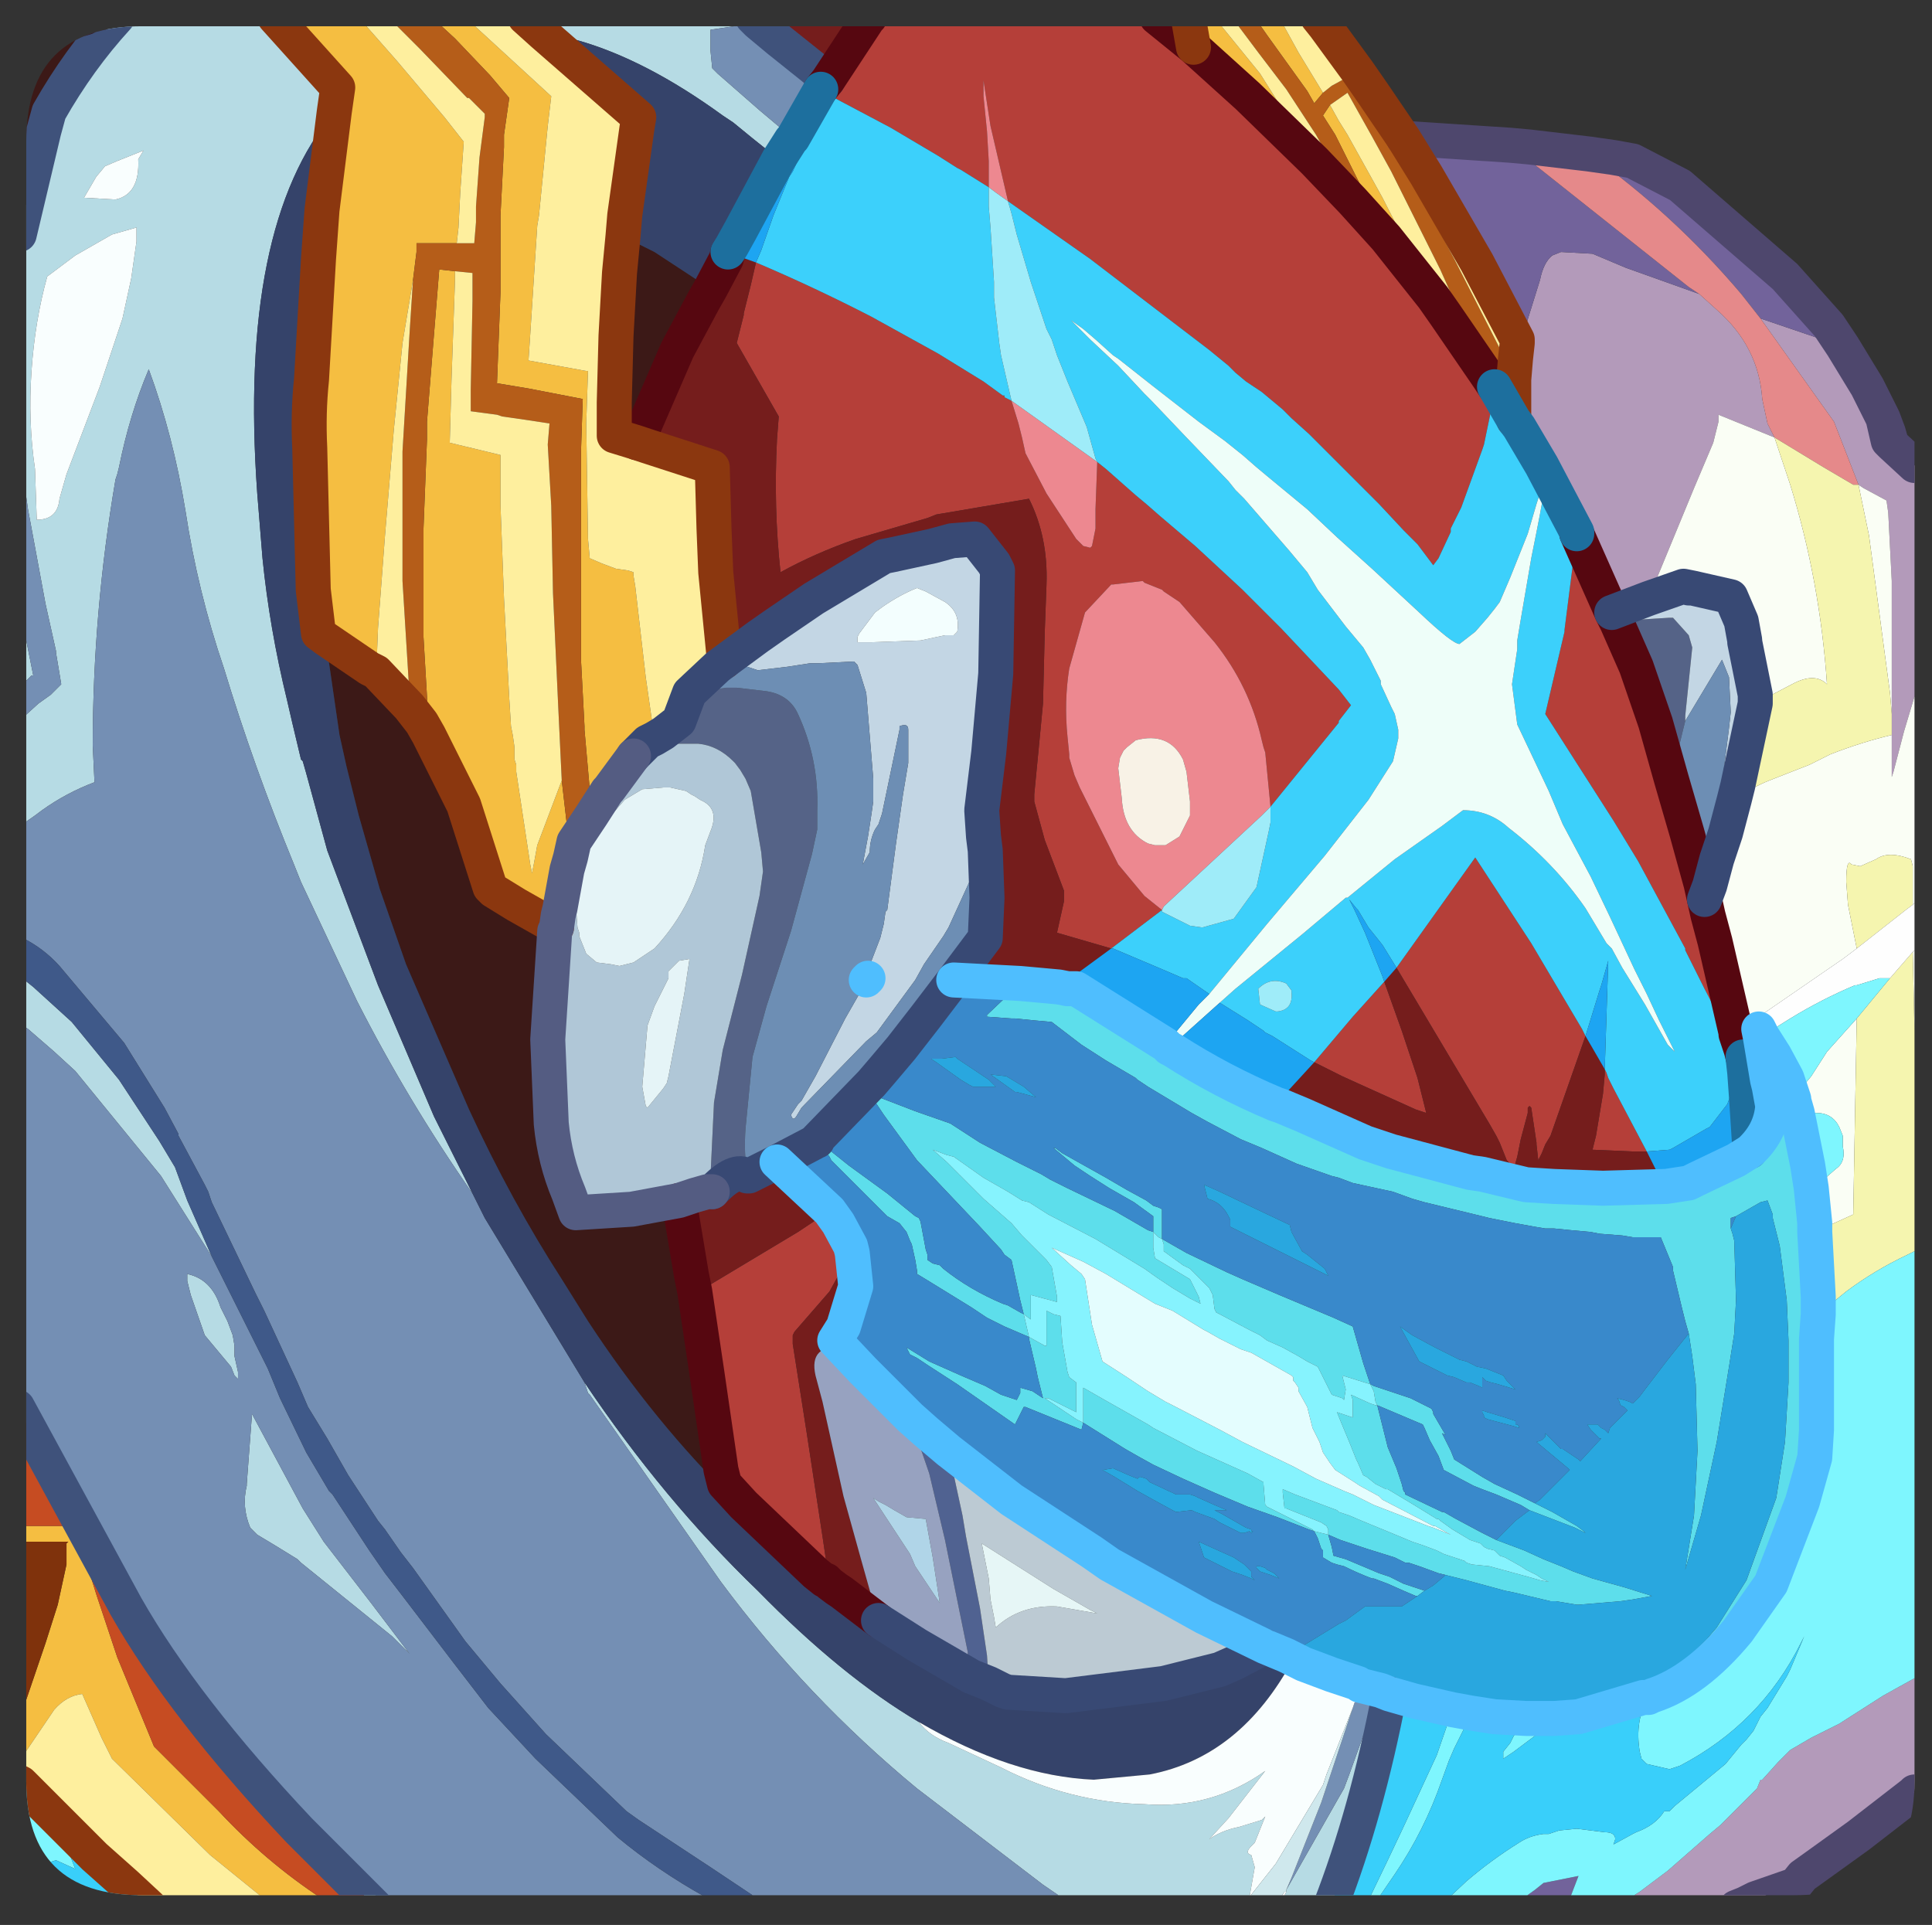 <?xml version="1.0" encoding="UTF-8" standalone="no"?>
<svg xmlns:ffdec="https://www.free-decompiler.com/flash" xmlns:xlink="http://www.w3.org/1999/xlink" ffdec:objectType="frame" height="55.0px" width="55.2px" xmlns="http://www.w3.org/2000/svg">
  <rect width="100%" height="100%" fill="#333333" stroke="none"/>
  <g transform="matrix(1.0, 0.0, 0.0, 1.0, 0.75, 0.75)">
    <clipPath id="clipPath0" transform="matrix(1.0, 0.0, 0.0, 1.0, 0.0, 0.0)">
      <path d="M50.5 0.0 Q53.95 0.0 53.95 3.3 L53.95 50.15 Q53.95 53.4 50.5 53.4 L3.3 53.4 Q0.0 53.4 0.0 50.15 L0.0 3.3 Q0.0 0.0 3.3 0.0 L50.5 0.0" fill="#000000" fill-rule="evenodd" stroke="none"/>
    </clipPath>
    <g clip-path="url(#clipPath0)">
      <use ffdec:characterId="2" height="55.0" transform="matrix(1.0, 0.0, 0.0, 1.0, -0.75, -0.75)" width="55.2" xlink:href="#shape1"/>
    </g>
    <use ffdec:characterId="3" height="53.4" transform="matrix(1.0, 0.0, 0.0, 1.0, 0.0, 0.0)" width="53.95" xlink:href="#shape2"/>
  </g>
  <defs>
    <g id="shape1" transform="matrix(1.0, 0.0, 0.0, 1.0, 0.75, 0.75)">
      <path d="M1.7 -0.25 L2.6 -0.25 Q1.5 0.95 0.65 2.45 L0.5 3.0 -0.2 5.95 -0.25 6.2 -0.25 0.2 0.0 0.25 1.7 -0.25 M10.95 19.45 L11.3 19.9 11.5 20.25 12.5 22.25 13.25 24.6 13.35 24.7 14.0 25.1 15.15 25.75 15.1 25.85 14.9 28.95 15.0 31.35 Q15.1 32.4 15.5 33.35 L15.7 33.9 17.3 33.8 18.65 33.55 19.0 35.65 19.1 36.15 19.45 38.5 19.85 41.25 19.95 41.65 20.5 42.25 22.55 44.2 20.25 42.15 Q17.95 39.9 16.05 37.0 L15.3 35.8 Q13.85 33.55 12.65 30.95 L10.85 26.8 10.1 24.65 9.5 22.55 9.3 21.75 9.15 21.15 8.95 20.25 8.55 17.5 9.8 18.35 10.0 18.45 10.95 19.45 M17.05 6.0 L17.95 6.45 19.55 7.5 19.35 7.85 18.6 9.25 17.45 11.9 16.8 11.7 16.8 10.75 16.85 8.85 16.95 7.05 17.05 6.0" fill="#3c1917" fill-rule="evenodd" stroke="none"/>
      <path d="M7.1 -0.25 L9.5 -0.25 10.6 1.0 11.95 2.6 12.5 3.3 12.4 4.75 12.35 5.75 12.3 6.2 11.85 6.2 11.5 6.2 11.15 6.2 11.15 6.45 11.05 7.25 10.75 9.05 10.5 11.55 10.25 14.55 10.05 17.2 10.0 18.45 9.8 18.35 8.55 17.5 8.35 17.35 8.2 16.1 8.1 12.05 Q8.05 11.05 8.15 10.1 L8.35 6.65 8.45 5.25 8.8 2.45 8.9 1.75 7.1 -0.25 M11.6 -0.25 L12.55 -0.25 15.0 2.0 14.9 2.85 14.65 5.4 14.6 5.7 14.4 8.8 14.35 9.55 16.0 9.85 16.05 9.85 16.0 11.35 16.05 14.65 16.1 15.2 16.45 15.35 16.85 15.5 17.2 15.55 17.35 15.6 17.35 15.7 17.4 16.0 17.7 18.6 17.95 20.35 17.75 20.45 17.35 20.85 16.65 21.8 16.6 21.85 16.15 22.55 16.1 21.8 15.95 20.1 15.95 20.0 15.85 18.1 15.85 15.1 15.85 14.85 15.85 12.15 15.9 10.65 14.35 10.35 13.45 10.2 13.55 7.6 13.55 5.45 13.55 5.4 13.65 3.45 13.65 3.1 13.8 2.05 13.25 1.4 12.25 0.35 11.6 -0.25 M33.35 0.6 L33.2 -0.25 33.95 -0.25 35.25 1.35 36.35 3.1 36.4 3.2 36.8 3.85 34.9 2.0 33.35 0.6 M35.1 -0.25 L35.8 -0.25 36.35 0.75 37.05 1.9 36.8 2.2 36.6 1.85 35.45 0.25 35.1 -0.25 M8.8 53.75 L7.1 53.75 5.25 52.25 2.45 49.5 2.15 48.9 1.6 47.65 Q1.15 47.7 0.8 48.1 L-0.25 49.65 -0.25 48.55 0.55 46.2 0.9 45.1 1.15 43.95 1.15 43.35 1.2 43.3 0.9 43.3 -0.25 43.3 -0.25 42.85 1.05 42.85 1.4 42.85 1.55 43.35 2.0 44.8 2.6 46.6 3.65 49.15 5.5 51.0 Q6.85 52.45 8.45 53.5 L8.8 53.75 M40.2 7.75 L38.85 6.05 38.85 5.95 38.55 5.4 38.05 4.4 37.4 3.1 37.05 2.55 37.25 2.25 37.5 2.7 37.75 3.1 38.75 4.9 39.95 7.25 40.2 7.75 M11.5 20.25 L11.5 20.0 11.35 17.45 11.35 14.35 11.45 11.8 11.45 11.3 11.65 8.8 11.8 6.95 12.25 7.0 12.25 7.25 12.15 10.1 12.1 11.9 13.55 12.25 13.55 13.7 13.65 16.35 13.8 19.2 13.85 20.0 13.9 20.25 13.95 20.6 13.95 20.85 13.95 20.95 14.0 21.1 14.0 21.3 14.4 23.95 14.45 24.2 14.5 23.95 14.6 23.4 15.3 21.55 15.45 22.85 15.55 23.75 15.45 24.1 15.25 25.2 15.2 25.4 15.15 25.75 14.0 25.1 13.35 24.7 13.25 24.6 12.5 22.25 11.5 20.25" fill="#f6bf41" fill-rule="evenodd" stroke="none"/>
      <path d="M-0.25 6.2 L-0.2 5.95 0.5 3.0 0.65 2.45 Q1.5 0.95 2.6 -0.25 L7.1 -0.25 8.9 1.75 8.8 2.45 Q6.05 5.7 6.6 13.35 L6.75 15.2 Q6.95 17.2 7.45 19.25 L7.6 19.9 7.85 20.95 7.9 21.0 8.0 21.35 8.6 23.55 10.05 27.4 11.65 31.15 12.75 33.35 Q10.9 30.7 9.45 27.85 L7.85 24.45 7.65 23.95 Q6.5 21.15 5.65 18.35 4.9 16.15 4.55 13.85 4.2 11.7 3.5 9.8 2.95 11.1 2.65 12.6 L2.6 12.8 2.55 12.95 Q1.9 16.75 1.9 20.55 L1.95 21.6 Q1.15 21.9 0.45 22.4 L0.25 22.55 -0.25 22.9 -0.25 19.9 -0.2 19.85 0.35 19.35 0.7 19.1 1.0 18.8 0.85 17.9 0.85 17.85 0.55 16.5 0.05 13.8 -0.25 11.7 -0.25 6.2 M14.25 -0.25 L20.75 -0.25 20.9 -0.1 19.55 0.1 19.55 0.55 19.55 0.7 19.6 1.2 19.75 1.35 20.95 2.4 21.9 3.2 21.85 3.25 21.5 3.8 20.75 3.2 20.2 2.75 19.9 2.55 Q17.7 0.95 15.75 0.4 L14.75 0.2 14.25 -0.25 M37.25 53.75 L35.8 53.75 36.0 53.3 36.0 53.25 37.45 50.7 37.65 50.35 37.8 49.95 38.65 47.6 38.7 47.55 38.95 47.65 Q38.3 51.05 37.25 53.75 M34.7 53.75 L30.0 53.75 29.05 53.1 25.45 50.35 Q22.3 47.75 19.85 44.45 L16.1 39.1 16.05 39.05 15.95 38.75 Q18.2 42.1 20.9 44.7 23.3 47.15 25.5 48.45 25.8 48.85 26.35 49.05 L27.85 49.75 Q29.8 50.75 31.95 50.8 33.85 50.95 35.4 49.85 L34.35 51.2 33.8 51.8 Q34.15 51.55 34.65 51.45 L35.3 51.25 35.4 51.15 35.1 51.9 35.0 52.0 Q34.8 52.2 35.0 52.25 L35.1 52.6 34.95 53.45 34.7 53.75 M10.4 53.75 L10.0 53.75 7.8 51.55 10.4 53.75 M-0.25 28.45 L-0.25 27.1 -0.05 27.25 0.2 27.45 1.3 28.45 2.65 30.1 3.8 31.85 4.1 32.35 4.25 32.6 4.6 33.55 5.3 35.15 3.85 32.85 1.4 29.85 0.8 29.3 0.05 28.65 -0.25 28.45 M-0.25 18.95 L-0.25 16.3 0.2 18.55 0.15 18.55 -0.25 18.95 M38.05 47.35 L38.1 47.4 38.0 47.7 38.0 47.75 38.05 47.35 M1.65 4.9 L2.55 4.95 Q3.25 4.8 3.2 3.8 L3.35 3.55 2.6 3.85 2.25 4.0 2.0 4.3 1.65 4.9 M3.15 5.75 L2.45 5.95 1.4 6.55 0.6 7.15 Q0.25 8.4 0.15 9.85 0.05 11.3 0.25 12.65 L0.3 14.1 Q0.9 14.1 0.95 13.5 L1.15 12.8 2.1 10.3 2.75 8.35 3.0 7.2 3.15 6.15 3.15 5.75 M4.6 35.85 L4.6 35.65 Q5.3 35.8 5.55 36.6 L5.75 37.0 5.9 37.4 5.95 37.7 5.95 38.0 6.05 38.45 6.05 38.65 5.95 38.55 5.85 38.3 5.1 37.4 4.7 36.25 4.6 35.85 M6.3 41.7 L6.3 41.65 6.45 39.65 7.9 42.35 8.5 43.3 9.85 45.05 10.95 46.5 10.45 46.0 7.85 43.9 7.75 43.8 7.1 43.4 6.6 43.1 6.4 42.9 Q6.15 42.3 6.3 41.7" fill="#b7dce5" fill-rule="evenodd" stroke="none"/>
      <path d="M10.35 -0.25 L11.6 -0.25 12.25 0.35 13.25 1.4 13.8 2.05 13.65 3.1 13.65 3.45 13.55 5.4 13.55 5.45 13.55 7.6 13.45 10.2 14.35 10.35 15.9 10.65 15.85 12.15 15.85 14.85 15.85 15.1 15.85 18.1 15.95 20.0 15.95 20.1 16.1 21.8 16.15 22.55 15.65 23.3 15.55 23.75 15.45 22.85 15.3 21.55 15.2 19.45 15.05 16.2 15.0 13.7 14.9 11.95 14.95 11.35 14.3 11.25 13.6 11.15 13.45 11.1 12.7 11.0 12.7 10.4 12.75 7.85 12.75 7.05 12.25 7.0 11.8 6.95 11.65 8.8 11.45 11.3 11.45 11.8 11.35 14.35 11.35 17.45 11.5 20.0 11.5 20.25 11.3 19.9 10.95 19.45 10.95 19.1 10.75 15.85 10.75 14.05 10.75 12.15 10.95 8.8 11.05 7.25 11.15 6.45 11.15 6.2 11.5 6.2 11.85 6.2 12.3 6.2 12.8 6.2 12.85 5.6 12.85 5.15 12.95 3.75 13.1 2.6 13.1 2.5 12.65 2.05 12.6 2.05 11.25 0.65 10.8 0.2 10.35 -0.25 M34.45 -0.25 L35.1 -0.25 35.45 0.25 36.6 1.85 36.8 2.2 37.05 1.9 37.3 1.7 37.85 1.4 38.05 1.75 38.9 3.15 39.45 4.1 40.8 6.65 42.2 9.4 42.4 9.85 42.5 10.1 42.5 11.2 42.5 11.25 41.95 10.3 41.75 10.0 41.45 9.3 40.4 6.95 39.0 4.15 38.45 3.15 37.75 1.9 37.25 2.25 37.05 2.55 37.4 3.1 38.05 4.4 38.55 5.4 38.85 5.95 38.85 6.05 37.9 5.0 37.7 4.65 37.7 4.6 36.85 3.1 36.0 1.8 35.2 0.75 34.75 0.15 34.45 -0.25" fill="#b65d19" fill-rule="evenodd" stroke="none"/>
      <path d="M9.5 -0.25 L10.35 -0.25 10.8 0.2 11.25 0.65 12.6 2.05 12.65 2.05 13.1 2.5 13.1 2.6 12.95 3.75 12.85 5.15 12.85 5.6 12.8 6.2 12.3 6.2 12.35 5.75 12.4 4.75 12.5 3.3 11.95 2.6 10.6 1.0 9.5 -0.25 M12.55 -0.25 L14.25 -0.25 14.75 0.2 17.5 2.6 17.45 2.9 17.1 5.4 17.05 6.0 16.95 7.05 16.85 8.85 16.8 10.75 16.8 11.7 17.45 11.9 17.75 12.0 19.6 12.6 19.65 14.35 19.7 15.6 19.95 18.15 19.75 18.3 18.95 19.05 18.65 19.85 18.2 20.2 17.95 20.35 17.7 18.6 17.4 16.0 17.35 15.7 17.35 15.6 17.2 15.55 16.85 15.5 16.45 15.35 16.1 15.2 16.05 14.65 16.0 11.35 16.05 9.85 16.0 9.85 14.35 9.55 14.4 8.8 14.6 5.7 14.65 5.4 14.9 2.85 15.0 2.0 12.55 -0.25 M33.95 -0.25 L34.45 -0.25 34.75 0.15 35.2 0.75 36.0 1.8 36.85 3.1 37.7 4.6 37.7 4.65 37.9 5.0 36.8 3.85 36.4 3.2 36.35 3.1 35.25 1.35 33.95 -0.25 M35.8 -0.25 L36.9 -0.25 37.1 0.0 38.05 1.3 38.5 1.95 39.35 3.2 40.0 4.25 41.45 6.75 42.6 8.95 42.6 9.05 42.55 9.5 42.5 10.1 42.4 9.85 42.2 9.4 40.8 6.65 39.45 4.1 38.9 3.15 38.05 1.75 37.85 1.4 37.3 1.7 37.05 1.9 36.35 0.75 35.8 -0.25 M7.1 53.75 L3.55 53.75 2.85 53.1 1.95 52.3 0.9 51.25 -0.15 50.2 -0.25 50.15 -0.25 49.65 0.8 48.1 Q1.15 47.7 1.6 47.65 L2.15 48.9 2.45 49.5 5.25 52.25 7.1 53.75 M41.75 10.0 L40.55 8.25 40.2 7.75 39.95 7.25 38.75 4.9 37.75 3.1 37.5 2.7 37.25 2.25 37.75 1.9 38.45 3.15 39.0 4.15 40.4 6.95 41.45 9.3 41.75 10.0 M11.05 7.25 L10.95 8.8 10.75 12.15 10.75 14.05 10.75 15.85 10.95 19.1 10.95 19.45 10.0 18.45 10.05 17.2 10.25 14.55 10.5 11.55 10.75 9.05 11.05 7.25 M12.25 7.0 L12.75 7.05 12.75 7.85 12.7 10.4 12.7 11.0 13.45 11.1 13.6 11.15 14.3 11.25 14.95 11.35 14.9 11.95 15.0 13.7 15.05 16.2 15.2 19.45 15.3 21.55 14.6 23.4 14.5 23.95 14.45 24.2 14.4 23.95 14.0 21.3 14.0 21.1 13.95 20.95 13.95 20.85 13.95 20.6 13.9 20.25 13.85 20.0 13.8 19.2 13.65 16.35 13.55 13.7 13.55 12.25 12.1 11.9 12.15 10.1 12.25 7.25 12.25 7.0" fill="#fff09f" fill-rule="evenodd" stroke="none"/>
      <path d="M20.75 -0.25 L21.7 -0.25 21.5 0.4 20.9 -0.1 20.75 -0.25 M24.55 -0.25 L32.3 -0.25 33.35 0.6 34.9 2.0 36.8 3.85 37.9 5.0 38.85 6.05 40.2 7.75 40.55 8.25 41.75 10.0 41.95 10.3 41.95 10.5 41.65 11.95 41.6 12.1 41.0 13.75 40.7 14.35 40.7 14.45 40.35 15.2 40.2 15.4 39.75 14.8 39.35 14.4 38.65 13.65 36.65 11.65 36.15 11.2 35.9 10.95 35.3 10.45 34.85 10.15 34.55 9.9 34.35 9.7 33.8 9.25 32.1 7.95 30.4 6.65 28.05 5.0 27.55 2.85 27.35 1.55 27.35 2.0 27.45 3.0 27.5 3.85 27.5 4.6 26.7 4.1 26.6 4.05 26.05 3.7 24.7 2.9 23.85 2.45 23.0 2.0 23.15 1.8 23.6 1.05 24.35 0.05 24.55 -0.25 M44.3 14.5 L45.3 16.75 45.45 17.05 46.0 18.3 46.55 19.9 47.0 21.5 47.45 23.05 47.85 24.5 47.95 24.95 48.05 25.4 48.25 26.15 48.85 28.75 48.85 28.8 49.0 29.25 49.05 29.45 49.0 29.65 48.85 29.35 48.65 28.85 47.95 27.5 47.8 27.2 47.4 26.4 47.4 26.35 46.05 23.85 45.35 22.7 43.4 19.65 43.95 17.3 43.95 17.25 44.3 14.5 M36.8 29.6 L37.9 28.3 38.8 27.3 39.3 28.7 39.75 30.05 40.0 31.05 39.7 30.95 38.15 30.25 37.6 30.0 36.8 29.6 M39.15 26.9 L41.4 23.75 43.0 26.2 44.45 28.65 44.55 28.85 43.55 31.7 43.4 31.95 43.3 32.2 43.2 32.4 43.15 31.95 43.15 31.9 43.0 30.9 42.95 30.85 42.9 30.9 42.9 31.05 42.7 31.8 42.6 32.3 42.5 32.65 42.35 32.45 42.3 32.4 42.1 31.9 42.0 31.7 41.8 31.35 39.15 26.9 M45.1 29.8 L45.15 29.9 45.2 30.05 45.35 30.35 46.3 32.15 45.9 32.15 44.75 32.1 44.85 31.7 45.05 30.5 45.1 29.95 45.1 29.8 M20.85 6.75 Q22.5 7.45 24.15 8.3 L26.05 9.35 27.35 10.15 27.9 10.55 27.95 10.55 27.95 10.6 28.15 10.7 28.35 11.35 28.45 11.75 28.55 12.2 29.15 13.35 30.0 14.65 30.2 14.85 30.4 14.9 30.45 14.85 30.55 14.35 30.55 13.8 30.6 12.45 30.85 12.65 31.7 13.4 32.0 13.65 32.4 14.0 33.4 14.85 34.75 16.1 35.2 16.55 35.85 17.2 37.5 18.95 37.85 19.4 37.5 19.85 37.5 19.9 35.55 22.3 35.4 20.75 35.35 20.6 35.3 20.4 Q34.95 18.85 33.95 17.6 L32.95 16.45 32.5 16.15 32.45 16.1 31.95 15.9 31.9 15.85 31.05 15.95 31.0 15.95 30.25 16.75 29.8 18.35 Q29.65 19.3 29.75 20.3 L29.8 20.8 29.8 20.9 29.95 21.4 30.1 21.75 31.1 23.75 31.2 23.95 31.95 24.85 32.45 25.25 31.0 26.35 29.45 25.9 29.65 25.0 29.65 24.7 29.1 23.25 28.8 22.15 28.8 21.95 28.95 20.4 29.05 19.35 29.1 17.3 29.15 15.95 Q29.2 14.6 28.65 13.5 L26.0 13.95 25.75 14.05 23.7 14.65 Q22.55 15.05 21.55 15.6 21.35 13.75 21.45 11.8 L21.5 11.15 20.3 9.05 20.5 8.25 20.5 8.2 20.7 7.4 20.85 6.75 M22.55 44.2 L20.5 42.25 19.95 41.65 19.85 41.25 19.45 38.5 19.1 36.15 19.55 35.95 22.05 34.45 22.95 33.85 23.2 34.2 23.55 34.85 23.6 35.05 23.2 35.7 22.95 36.15 21.95 37.3 21.9 37.4 21.9 37.65 22.3 40.2 22.75 43.15 22.95 44.5 22.85 44.4 22.8 44.4 22.55 44.2" fill="#b63f39" fill-rule="evenodd" stroke="none"/>
      <path d="M21.7 -0.25 L24.1 -0.25 24.55 -0.25 24.35 0.05 23.6 1.05 23.15 1.8 23.0 2.0 22.7 1.8 22.9 1.55 24.05 -0.2 24.1 -0.25 24.05 -0.2 22.9 1.55 22.5 1.2 21.5 0.4 21.7 -0.25 M46.8 33.15 L45.05 33.2 43.65 33.15 42.85 33.1 41.6 32.8 41.25 32.75 39.0 32.15 38.55 32.0 38.25 31.9 36.45 31.1 35.85 30.85 35.7 30.8 36.8 29.6 37.6 30.0 38.15 30.25 39.7 30.95 40.0 31.05 39.75 30.05 39.3 28.7 38.8 27.3 39.15 26.9 41.8 31.35 42.0 31.7 42.1 31.9 42.3 32.4 42.35 32.45 42.5 32.65 42.6 32.3 42.7 31.8 42.9 31.05 42.9 30.9 42.95 30.85 43.0 30.9 43.15 31.9 43.15 31.95 43.2 32.4 43.3 32.2 43.4 31.95 43.55 31.7 44.55 28.85 45.1 29.8 45.1 29.95 45.05 30.5 44.85 31.7 44.75 32.1 45.9 32.15 46.3 32.15 46.8 33.15 M28.4 27.35 L26.5 27.25 27.4 26.05 27.45 24.9 27.4 23.55 27.35 23.15 27.3 22.4 27.5 20.75 27.7 18.5 27.75 15.55 27.7 15.45 27.65 15.35 27.1 14.65 26.45 14.7 25.9 14.85 24.75 15.1 24.5 15.15 22.5 16.35 21.4 17.1 20.9 17.45 19.95 18.15 19.7 15.6 19.65 14.35 19.6 12.6 17.75 12.0 17.45 11.9 18.6 9.25 19.35 7.85 19.55 7.5 20.0 6.65 20.05 6.45 20.1 6.5 20.15 6.5 20.85 6.75 20.7 7.4 20.5 8.2 20.5 8.25 20.3 9.05 21.5 11.15 21.45 11.8 Q21.35 13.75 21.55 15.6 22.55 15.05 23.7 14.65 L25.75 14.05 26.0 13.95 28.65 13.5 Q29.2 14.6 29.15 15.95 L29.1 17.3 29.05 19.35 28.95 20.4 28.8 21.95 28.8 22.15 29.1 23.25 29.65 24.7 29.65 25.0 29.45 25.9 31.0 26.35 29.5 27.45 28.4 27.35 M20.6 32.85 L20.65 32.85 21.45 32.45 22.95 33.85 22.05 34.45 19.55 35.95 19.1 36.15 19.0 35.65 18.65 33.55 19.1 33.4 19.45 33.3 19.6 33.3 Q20.25 32.6 20.6 32.85 M23.6 35.05 L23.7 36.0 23.35 37.15 23.2 37.35 23.15 37.45 22.65 37.9 Q22.45 38.1 22.55 38.55 L22.75 39.3 23.35 42.0 23.85 43.8 24.3 45.4 24.35 45.55 23.3 44.75 23.15 44.65 22.95 44.5 22.75 43.15 22.3 40.2 21.9 37.65 21.9 37.4 21.95 37.3 22.95 36.15 23.2 35.7 23.6 35.05" fill="#751d1c" fill-rule="evenodd" stroke="none"/>
      <path d="M51.9 9.15 L52.6 10.3 53.05 11.2 53.2 11.85 53.3 11.95 53.95 12.55 53.95 19.15 53.65 20.15 53.35 21.3 53.3 21.45 53.3 20.25 53.3 19.65 53.3 19.05 53.3 15.85 53.2 13.9 53.15 13.55 52.5 13.2 52.35 13.1 51.65 11.3 49.55 8.35 51.9 9.15 M53.95 47.2 L53.95 50.45 53.9 50.5 52.35 51.7 51.1 52.6 50.75 52.85 50.6 53.0 50.55 53.1 49.4 53.5 49.1 53.65 47.9 53.75 45.8 53.75 45.55 53.65 46.1 53.3 46.9 52.7 48.1 51.65 48.4 51.4 48.65 51.15 49.45 50.35 49.55 50.1 49.6 50.1 50.05 49.6 50.4 49.25 51.0 48.9 51.8 48.5 53.05 47.7 53.95 47.2 M42.55 9.5 L43.25 7.25 Q43.35 6.75 43.6 6.55 L43.85 6.45 44.75 6.5 45.7 6.9 47.8 7.65 48.3 8.1 Q49.5 9.15 49.6 10.65 L49.75 11.35 49.95 11.75 48.35 11.1 48.35 11.3 48.2 11.9 47.65 13.2 46.35 16.35 45.3 16.75 44.3 14.5 44.3 14.45 43.3 12.55 42.65 11.45 42.5 11.25 42.5 11.2 42.5 10.1 42.55 9.5" fill="#b49bbb" fill-rule="evenodd" stroke="none"/>
      <path d="M39.35 3.2 L42.4 3.4 47.5 7.45 47.8 7.65 45.7 6.9 44.75 6.5 43.85 6.45 43.6 6.55 Q43.35 6.75 43.25 7.25 L42.55 9.5 42.6 9.05 42.6 8.95 41.45 6.75 40.0 4.25 39.35 3.2 M44.65 3.65 L45.35 3.75 45.9 3.85 47.25 4.55 50.25 7.15 51.5 8.55 51.9 9.15 49.55 8.35 49.0 7.65 Q47.05 5.35 44.65 3.65 M49.1 53.65 L48.85 53.75 47.9 53.75 49.1 53.65 M45.8 53.75 L45.3 53.75 45.55 53.65 45.8 53.75 M43.95 53.75 L42.4 53.75 43.1 53.25 43.35 53.05 44.35 52.85 44.1 53.5 44.0 53.6 43.95 53.75" fill="#72639c" fill-rule="evenodd" stroke="none"/>
      <path d="M42.4 3.4 L42.95 3.45 44.65 3.65 Q47.05 5.35 49.0 7.65 L49.55 8.35 51.65 11.3 52.35 13.1 52.2 13.1 51.35 12.6 49.95 11.75 49.75 11.35 49.6 10.65 Q49.5 9.15 48.3 8.1 L47.8 7.65 47.5 7.45 42.4 3.4" fill="#e68a8b" fill-rule="evenodd" stroke="none"/>
      <path d="M42.5 11.25 L42.65 11.45 43.3 12.55 44.3 14.45 44.3 14.5 43.95 17.25 43.95 17.3 43.4 19.65 45.35 22.7 46.05 23.85 47.4 26.35 47.4 26.4 47.8 27.2 47.95 27.5 48.65 28.85 48.85 29.35 49.0 29.65 48.9 30.0 48.6 30.8 48.1 31.45 48.0 31.5 47.05 32.05 46.95 32.1 46.3 32.15 45.35 30.35 45.2 30.05 45.15 29.9 45.1 29.8 45.2 26.7 45.0 27.4 44.95 27.55 44.55 28.85 44.45 28.65 43.0 26.2 41.4 23.75 39.15 26.9 38.75 26.25 38.35 25.75 38.05 25.25 38.0 25.2 37.8 24.95 37.95 25.25 38.25 25.9 38.75 27.15 38.8 27.3 37.9 28.3 36.8 29.6 36.7 29.55 35.6 28.85 35.4 28.75 35.35 28.7 34.9 28.4 34.1 27.9 34.55 27.5 36.45 25.95 37.7 24.9 37.75 24.9 39.1 23.8 40.45 22.85 41.05 22.4 Q41.8 22.4 42.35 22.9 43.65 23.9 44.55 25.2 L45.15 26.2 45.2 26.25 45.3 26.35 45.6 26.9 46.25 27.95 46.9 29.1 46.95 29.15 47.1 29.3 46.95 29.0 46.65 28.4 46.3 27.65 45.95 26.95 45.25 25.45 44.7 24.3 43.9 22.8 43.5 21.85 42.6 19.95 42.45 18.8 42.6 17.8 42.6 17.55 42.7 16.95 43.0 15.2 43.15 14.45 Q43.6 12.2 43.15 13.65 L42.9 14.5 42.4 15.75 42.1 16.45 41.95 16.65 41.75 16.9 41.4 17.3 40.95 17.65 Q40.75 17.65 39.8 16.75 L38.45 15.5 37.45 14.6 36.6 13.8 35.45 12.85 35.15 12.6 34.75 12.25 34.25 11.85 33.5 11.3 32.15 10.25 31.2 9.5 31.05 9.4 30.55 8.95 30.2 8.65 29.85 8.4 30.3 8.85 30.4 8.95 31.2 9.7 31.95 10.5 32.15 10.7 33.15 11.75 34.35 13.0 34.55 13.25 34.7 13.4 34.8 13.5 36.1 15.0 36.6 15.6 36.9 16.1 37.7 17.15 38.2 17.75 38.4 18.1 38.45 18.2 38.7 18.7 38.7 18.8 39.0 19.45 39.1 19.65 39.2 20.1 39.2 20.15 39.2 20.35 39.05 21.0 38.35 22.1 37.1 23.7 35.45 25.65 33.8 27.65 33.15 27.2 33.05 27.2 32.35 26.9 31.05 26.35 31.0 26.35 32.45 25.25 32.45 25.3 33.25 25.7 33.6 25.75 34.5 25.5 35.15 24.6 35.5 23.0 35.55 22.75 35.55 22.3 37.5 19.9 37.5 19.85 37.85 19.4 37.5 18.95 35.85 17.2 35.2 16.55 34.75 16.1 33.4 14.85 32.4 14.0 32.0 13.65 31.7 13.4 30.85 12.65 30.6 12.45 30.55 12.35 30.3 11.45 29.75 10.15 29.45 9.4 29.3 8.95 29.15 8.65 28.7 7.3 28.3 5.95 28.15 5.35 28.05 5.0 30.4 6.65 32.1 7.95 33.8 9.25 34.35 9.7 34.55 9.9 34.85 10.15 35.3 10.45 35.9 10.95 36.15 11.2 36.65 11.65 38.65 13.65 39.35 14.4 39.75 14.8 40.2 15.4 40.35 15.2 40.7 14.45 40.7 14.35 41.0 13.75 41.6 12.1 41.65 11.95 41.95 10.5 41.95 10.3 42.5 11.25 M27.5 4.6 L27.5 5.15 27.55 5.75 27.65 7.3 27.65 7.75 27.8 9.05 27.85 9.4 28.15 10.7 27.95 10.6 27.95 10.55 27.9 10.55 27.35 10.15 26.05 9.35 24.15 8.3 Q22.5 7.45 20.85 6.75 L21.0 6.4 21.35 5.4 21.8 4.3 21.9 4.15 22.2 3.5 22.3 3.25 22.95 2.15 23.0 2.0 23.85 2.45 24.7 2.9 26.05 3.7 26.6 4.05 26.7 4.1 27.5 4.6 M36.15 27.55 L36.0 27.35 Q35.55 27.15 35.2 27.5 L35.25 27.95 35.7 28.15 35.75 28.15 Q36.2 28.1 36.15 27.6 L36.15 27.55" fill="#3cd1fc" fill-rule="evenodd" stroke="none"/>
      <path d="M53.95 19.15 L53.95 25.05 53.9 25.1 53.9 24.0 53.85 23.8 Q53.2 23.55 52.85 23.8 L52.4 24.0 52.15 23.95 Q52.0 23.75 52.0 24.45 L52.05 25.1 52.3 26.35 51.9 26.65 48.85 28.75 48.25 26.15 48.05 25.4 48.1 24.55 48.3 23.8 48.55 23.05 48.8 22.1 Q49.3 21.75 49.8 21.55 L50.95 21.1 51.55 20.8 Q52.45 20.45 53.3 20.25 L53.3 21.45 53.35 21.3 53.65 20.15 53.95 19.15 M53.95 26.4 L53.95 28.7 53.9 26.45 53.95 26.4 M46.35 16.35 L47.65 13.2 48.2 11.9 48.35 11.3 48.35 11.1 49.95 11.75 50.4 13.1 Q51.25 15.85 51.45 18.8 51.1 18.45 50.45 18.8 L49.4 19.35 49.4 19.1 49.35 18.85 49.1 17.6 49.1 17.55 49.0 17.0 48.7 16.3 47.6 16.05 47.5 16.05 47.35 16.0 46.35 16.35 M47.35 16.0 L47.6 16.05 47.35 16.0 M53.3 19.65 L53.25 19.05 52.65 14.55 52.35 13.1 52.5 13.2 53.15 13.55 53.2 13.9 53.3 15.85 53.3 19.05 53.3 19.65 M52.3 28.35 L52.2 33.95 51.1 34.45 51.1 34.2 51.0 33.2 51.3 33.0 51.7 32.65 Q52.0 32.45 51.9 32.0 L51.9 31.7 51.8 31.45 Q51.6 31.05 51.15 31.05 L51.0 31.05 50.6 31.05 50.5 30.7 50.5 30.65 50.5 30.6 51.0 30.0 51.45 29.3 52.3 28.35" fill="#fbfff6" fill-rule="evenodd" stroke="none"/>
      <path d="M45.45 17.05 L46.15 16.95 46.95 16.9 47.05 16.9 47.5 17.4 47.6 17.75 47.4 19.7 47.4 19.85 47.35 20.05 47.0 21.5 46.55 19.9 46.0 18.3 45.45 17.05 M18.95 19.05 L20.0 18.9 20.3 18.9 21.15 19.0 Q21.8 19.1 22.05 19.65 22.65 20.95 22.6 22.4 L22.6 22.95 22.45 23.65 21.85 25.85 21.15 28.0 20.75 29.45 20.55 31.5 Q20.5 32.2 20.6 32.8 L20.6 32.85 Q20.25 32.6 19.6 33.3 L19.55 32.85 19.65 30.75 19.9 29.25 20.45 27.1 20.95 24.85 21.05 24.15 21.0 23.6 20.7 21.85 20.55 21.5 20.4 21.25 20.25 21.05 20.2 21.0 Q19.75 20.55 19.2 20.5 L18.55 20.5 18.0 20.6 17.35 20.85 17.75 20.45 17.95 20.35 18.2 20.2 18.65 19.85 18.95 19.05" fill="#556388" fill-rule="evenodd" stroke="none"/>
      <path d="M45.3 16.75 L46.35 16.35 47.35 16.0 47.5 16.05 47.6 16.05 48.7 16.3 49.0 17.0 49.1 17.55 49.1 17.6 49.35 18.85 49.4 19.1 49.4 19.35 48.9 21.7 48.8 22.1 48.55 23.05 48.3 23.8 48.1 24.55 47.95 24.95 47.85 24.5 48.1 23.4 48.25 22.7 48.35 22.45 48.65 20.05 48.7 19.6 48.65 18.6 48.45 18.1 47.4 19.85 47.4 19.7 47.6 17.75 47.5 17.4 47.05 16.9 46.95 16.9 46.15 16.95 45.45 17.05 45.3 16.75 M20.9 17.45 L21.4 17.1 22.5 16.35 24.5 15.15 24.75 15.1 25.9 14.85 26.45 14.7 27.1 14.65 27.65 15.35 27.7 15.45 27.75 15.55 27.7 18.5 27.5 20.75 27.3 22.4 27.35 23.15 27.4 23.55 27.35 23.6 27.15 24.0 26.35 25.75 26.2 26.0 25.65 26.8 25.4 27.25 24.85 28.0 24.3 28.75 24.0 29.0 22.15 30.9 22.0 31.15 Q21.9 31.3 21.85 31.1 L22.05 30.8 22.15 30.7 22.55 30.0 23.4 28.35 24.0 27.3 24.0 27.25 24.05 27.2 24.05 27.0 24.15 26.7 24.4 26.05 24.5 25.65 24.55 25.3 24.6 25.25 24.85 23.35 25.0 22.3 25.05 21.95 25.2 21.05 25.2 20.1 Q25.2 19.9 24.95 20.0 L24.95 20.1 24.45 22.5 24.35 22.8 24.25 22.95 Q24.1 23.25 24.1 23.6 L23.9 23.95 24.05 23.15 24.15 22.5 24.2 22.15 24.2 21.5 24.0 19.05 23.75 18.25 23.65 18.15 22.65 18.2 22.4 18.2 21.75 18.3 20.9 18.4 20.45 18.25 20.45 18.15 20.9 17.45 M26.25 17.4 L26.5 17.4 26.6 17.3 Q26.7 16.75 26.25 16.45 L25.7 16.15 25.45 16.05 Q24.95 16.25 24.45 16.6 L24.25 16.75 23.8 17.35 23.75 17.45 23.75 17.6 24.15 17.6 25.55 17.55 26.25 17.4" fill="#c4d7e5" fill-rule="evenodd" stroke="none"/>
      <path d="M33.8 27.65 L35.45 25.65 37.1 23.7 38.35 22.1 39.05 21.0 39.2 20.35 39.2 20.15 39.2 20.1 39.1 19.65 39.0 19.45 38.7 18.8 38.7 18.7 38.45 18.2 38.4 18.1 38.2 17.75 37.7 17.15 36.9 16.1 36.6 15.6 36.1 15.0 34.8 13.5 34.7 13.4 34.55 13.25 34.35 13.0 33.15 11.75 32.15 10.7 31.95 10.5 31.2 9.7 30.4 8.95 30.3 8.85 29.85 8.4 30.2 8.65 30.55 8.95 31.05 9.4 31.2 9.5 32.15 10.25 33.5 11.3 34.25 11.85 34.75 12.25 35.15 12.6 35.45 12.85 36.6 13.8 37.45 14.6 38.45 15.5 39.8 16.75 Q40.75 17.65 40.95 17.65 L41.4 17.3 41.75 16.9 41.95 16.65 42.1 16.45 42.4 15.75 42.9 14.5 43.15 13.65 Q43.6 12.2 43.15 14.45 L43.0 15.2 42.7 16.95 42.6 17.55 42.6 17.8 42.45 18.8 42.6 19.95 43.5 21.85 43.9 22.8 44.7 24.3 45.25 25.45 45.95 26.95 46.3 27.65 46.65 28.4 46.95 29.0 47.1 29.3 46.95 29.15 46.9 29.1 46.25 27.95 45.6 26.9 45.3 26.35 45.2 26.25 45.15 26.2 44.55 25.2 Q43.65 23.9 42.35 22.9 41.8 22.4 41.05 22.4 L40.45 22.85 39.1 23.8 37.75 24.9 37.7 24.9 36.45 25.95 34.55 27.5 34.1 27.9 32.65 29.2 32.55 29.1 33.5 27.95 33.8 27.65" fill="#effffa" fill-rule="evenodd" stroke="none"/>
      <path d="M53.95 28.7 L53.95 35.0 53.75 35.1 Q52.8 35.55 52.0 36.15 L51.2 36.8 51.2 36.3 51.1 34.45 52.2 33.95 52.3 28.35 53.25 27.2 53.9 26.45 53.95 28.7 M49.4 19.35 L50.45 18.8 Q51.1 18.45 51.45 18.8 51.25 15.85 50.4 13.1 L49.95 11.75 51.35 12.6 52.2 13.1 52.35 13.1 52.65 14.55 53.25 19.05 53.3 19.65 53.3 20.25 Q52.45 20.45 51.55 20.8 L50.95 21.1 49.8 21.55 Q49.3 21.75 48.8 22.1 L48.9 21.7 49.4 19.35 M47.95 24.95 L48.1 24.55 48.05 25.4 47.95 24.95 M52.3 26.35 L52.05 25.1 52.0 24.45 Q52.0 23.75 52.15 23.95 L52.4 24.0 52.85 23.8 Q53.2 23.55 53.85 23.8 L53.9 24.0 53.9 25.1 53.7 25.25 52.3 26.35" fill="#f6f6b0" fill-rule="evenodd" stroke="none"/>
      <path d="M47.0 21.5 L47.35 20.05 47.4 19.85 48.45 18.1 48.65 18.6 48.7 19.6 48.65 20.05 48.35 22.45 48.25 22.7 48.1 23.4 47.85 24.5 47.45 23.05 47.0 21.5 M26.5 27.25 L25.7 28.3 25.0 29.2 24.45 29.85 24.15 30.2 22.6 31.8 22.6 31.85 22.55 31.85 22.5 31.9 21.45 32.45 20.65 32.85 20.6 32.85 20.6 32.8 Q20.5 32.2 20.55 31.5 L20.75 29.45 21.15 28.0 21.85 25.85 22.45 23.65 22.6 22.95 22.6 22.4 Q22.65 20.95 22.05 19.65 21.8 19.1 21.15 19.0 L20.3 18.9 20.0 18.9 18.95 19.05 19.75 18.3 19.95 18.15 20.9 17.45 20.45 18.15 20.45 18.25 20.9 18.4 21.75 18.3 22.4 18.2 22.65 18.2 23.65 18.15 23.75 18.25 24.0 19.05 24.2 21.5 24.2 22.15 24.15 22.5 24.05 23.15 23.9 23.95 24.1 23.6 Q24.1 23.25 24.25 22.95 L24.35 22.8 24.45 22.5 24.95 20.1 24.95 20.0 Q25.2 19.9 25.2 20.1 L25.2 21.05 25.05 21.95 25.0 22.3 24.85 23.35 24.6 25.25 24.55 25.3 24.5 25.65 24.4 26.05 24.15 26.7 24.05 27.0 24.05 27.2 24.0 27.25 24.0 27.3 23.4 28.35 22.55 30.0 22.15 30.7 22.05 30.8 21.85 31.1 Q21.9 31.3 22.0 31.15 L22.15 30.9 24.0 29.0 24.3 28.75 24.85 28.0 25.4 27.25 25.65 26.8 26.2 26.0 26.35 25.75 27.15 24.0 27.35 23.6 27.4 23.55 27.45 24.9 27.4 26.05 26.5 27.25" fill="#6d8fb5" fill-rule="evenodd" stroke="none"/>
      <path d="M53.95 25.05 L53.95 26.4 53.9 26.45 53.25 27.2 52.95 27.2 52.3 27.4 52.25 27.4 Q51.3 27.8 50.4 28.35 L49.6 28.85 49.5 28.65 49.55 28.9 49.0 29.25 48.85 28.8 48.85 28.75 51.9 26.65 52.3 26.35 53.7 25.25 53.9 25.1 53.95 25.05" fill="#ffffff" fill-rule="evenodd" stroke="none"/>
      <path d="M53.95 35.0 L53.95 47.2 53.05 47.7 51.8 48.5 51.0 48.9 50.4 49.25 50.05 49.6 49.6 50.1 49.55 50.1 49.45 50.35 48.65 51.15 48.4 51.4 48.1 51.65 46.9 52.7 46.1 53.3 45.55 53.65 45.3 53.75 43.95 53.75 44.0 53.6 44.1 53.5 44.35 52.85 43.35 53.05 43.1 53.25 42.4 53.75 40.35 53.75 41.15 53.0 Q41.85 52.4 42.65 51.9 42.95 51.7 43.35 51.65 L43.5 51.65 43.8 51.55 44.3 51.5 45.1 51.6 Q45.4 51.6 45.4 51.8 L45.35 51.95 45.9 51.65 46.0 51.6 Q46.55 51.4 46.8 51.0 L46.95 51.0 47.1 50.85 48.55 49.65 49.0 49.1 49.15 48.95 49.35 48.7 49.55 48.3 49.75 48.05 50.3 47.15 50.4 46.95 50.8 46.0 50.7 46.2 Q49.55 48.5 47.25 49.7 L46.95 49.8 46.3 49.65 46.15 49.5 46.1 49.3 Q45.95 48.4 46.35 47.75 L46.45 47.7 Q47.7 47.3 48.9 45.85 L49.85 44.5 50.75 42.15 51.1 40.9 51.15 40.1 51.15 37.5 51.2 36.8 52.0 36.15 Q52.8 35.55 53.75 35.1 L53.95 35.0 M38.45 53.75 L38.25 53.75 38.9 52.4 39.35 51.45 40.3 49.4 40.75 48.1 41.3 48.2 41.15 48.5 40.8 49.2 40.65 49.55 40.45 50.1 Q39.95 51.55 39.1 52.8 L38.45 53.75 M0.6 53.75 L-0.25 53.75 -0.25 51.9 0.15 50.8 0.2 50.6 0.35 50.8 0.55 51.15 0.7 51.4 1.15 52.0 1.4 52.65 0.85 52.4 0.7 52.45 0.6 52.6 0.55 52.65 0.5 53.3 Q0.45 53.6 0.55 53.7 L0.6 53.75 M53.25 27.2 L52.3 28.35 51.45 29.3 51.0 30.0 50.5 30.6 50.5 30.65 50.3 30.05 49.95 29.4 49.6 28.85 50.4 28.35 Q51.3 27.8 52.25 27.4 L52.3 27.4 52.95 27.2 53.25 27.2 M50.6 31.05 L51.0 31.05 51.15 31.05 Q51.6 31.05 51.8 31.45 L51.9 31.7 51.9 32.0 Q52.0 32.45 51.7 32.65 L51.3 33.0 51.0 33.2 50.9 32.55 50.6 31.05 M49.0 29.25 L49.55 28.9 49.75 30.1 49.8 30.3 49.9 30.85 Q49.85 31.6 49.25 32.15 L49.15 30.6 49.1 29.9 49.0 29.65 49.05 29.45 49.0 29.25 M49.1 29.9 L49.05 29.45 49.1 29.9 M42.95 48.35 L43.55 48.35 43.3 48.7 42.5 49.3 42.2 49.5 42.2 49.3 42.4 49.05 42.45 48.95 42.5 48.85 42.95 48.35" fill="#7ef7ff" fill-rule="evenodd" stroke="none"/>
      <path d="M32.55 29.1 L32.65 29.2 32.75 29.25 Q34.15 30.15 35.7 30.8 L35.85 30.85 36.45 31.1 38.25 31.9 38.55 32.0 39.0 32.15 41.25 32.75 41.6 32.8 42.85 33.1 43.65 33.15 45.05 33.2 46.8 33.15 46.85 33.15 47.5 33.05 47.7 32.95 48.85 32.4 49.25 32.15 Q49.85 31.6 49.9 30.85 L49.8 30.3 49.75 30.1 49.55 28.9 49.5 28.65 49.6 28.85 49.95 29.4 50.3 30.05 50.5 30.65 50.5 30.7 50.6 31.05 50.9 32.55 51.0 33.2 51.1 34.2 51.1 34.45 51.2 36.3 51.2 36.8 51.15 37.5 51.15 40.1 51.1 40.9 50.75 42.15 49.85 44.5 48.9 45.85 Q47.7 47.3 46.45 47.7 L46.35 47.75 46.2 47.75 46.35 47.65 46.45 47.6 47.7 46.4 48.0 46.1 48.3 45.75 49.15 44.4 50.0 42.05 50.25 40.45 50.35 38.75 50.35 37.55 50.3 36.4 50.1 34.85 49.9 34.05 49.9 33.95 49.75 33.55 49.55 33.6 48.85 34.0 48.7 34.05 48.7 34.35 48.75 34.5 48.8 34.7 48.85 36.4 48.8 37.35 48.65 38.3 48.3 40.45 47.85 42.55 47.4 44.1 47.65 42.55 47.75 40.7 47.7 38.8 47.6 38.0 47.5 37.35 47.4 37.0 47.3 36.6 47.05 35.55 47.05 35.45 46.7 34.6 46.2 34.6 45.9 34.6 45.6 34.55 44.95 34.5 44.7 34.45 44.15 34.4 43.65 34.35 43.4 34.35 43.1 34.3 42.55 34.2 41.8 34.05 41.6 34.0 39.95 33.6 39.6 33.5 39.05 33.3 37.9 33.05 37.5 32.9 37.3 32.85 36.3 32.5 35.3 32.05 34.7 31.8 33.75 31.3 33.3 31.05 32.05 30.3 31.75 30.1 31.7 30.05 30.85 29.55 30.15 29.1 29.3 28.45 28.75 28.4 28.25 28.35 28.15 28.35 27.45 28.3 27.45 28.25 28.4 27.35 29.5 27.45 29.75 27.5 30.0 27.5 32.55 29.1 M22.6 31.8 L23.0 32.15 23.5 32.55 24.6 33.35 25.4 34.0 25.5 34.05 25.55 34.15 25.7 34.95 25.75 35.1 25.75 35.25 25.9 35.35 26.1 35.4 26.2 35.5 Q26.95 36.1 27.9 36.5 L28.05 36.55 28.4 36.75 28.5 36.8 28.4 36.4 28.15 35.25 27.95 35.1 27.85 34.95 27.25 34.3 26.35 33.35 25.45 32.4 24.5 31.1 24.1 30.5 25.4 31.0 26.4 31.35 27.25 31.9 28.3 32.45 29.0 32.8 29.25 32.95 29.75 33.2 31.1 33.85 32.05 34.4 32.2 34.45 32.2 34.2 32.2 34.0 31.65 33.6 30.95 33.2 30.4 32.85 29.95 32.55 29.35 32.05 29.4 32.05 29.6 32.2 30.85 32.9 31.45 33.25 32.0 33.55 32.2 33.7 32.35 33.75 32.45 33.8 32.45 34.0 32.45 34.05 32.45 34.2 32.45 34.5 32.45 34.65 33.15 35.05 34.3 35.6 34.75 35.8 35.8 36.25 37.35 36.9 37.9 37.15 38.2 38.2 38.4 38.8 38.5 38.85 39.55 39.2 40.15 39.5 40.2 39.6 40.2 39.65 40.55 40.25 40.45 40.2 40.7 40.7 40.8 40.95 41.6 41.45 41.95 41.65 42.6 41.95 43.1 42.2 43.6 42.45 44.3 42.85 44.5 43.0 44.55 43.05 44.25 42.9 42.95 42.4 42.7 42.25 42.0 41.95 41.6 41.8 41.35 41.7 40.5 41.25 40.35 40.85 40.1 40.4 39.95 40.05 39.9 39.95 38.6 39.4 38.9 40.6 39.15 41.2 39.3 41.65 39.35 41.85 39.4 41.9 39.4 41.95 40.45 42.45 40.5 42.45 40.85 42.65 41.6 43.05 42.0 43.25 42.8 43.55 43.35 43.8 43.85 44.0 44.2 44.15 44.75 44.35 45.65 44.6 46.45 44.85 45.9 44.95 45.55 45.0 44.35 45.1 44.3 45.1 43.7 45.0 43.65 45.0 43.55 45.0 42.5 44.75 42.25 44.7 41.15 44.4 40.55 44.25 40.35 44.2 39.8 44.0 39.5 43.9 39.4 43.9 39.1 43.75 38.3 43.5 37.7 43.3 37.55 43.25 37.2 43.1 37.3 43.45 37.35 43.7 37.7 43.8 38.65 44.2 38.95 44.3 39.15 44.4 39.35 44.5 39.95 44.7 39.75 44.85 39.7 44.85 39.35 44.7 38.9 44.5 38.5 44.35 38.45 44.35 Q38.05 44.2 37.65 44.0 L37.45 43.95 37.3 43.9 37.05 43.75 37.05 43.6 37.05 43.55 37.0 43.5 36.9 43.2 36.8 43.0 36.65 42.95 35.75 42.6 34.9 42.3 33.95 41.9 33.05 41.5 32.2 41.1 31.75 40.85 31.4 40.65 30.2 39.9 30.15 40.1 28.55 39.45 28.5 39.45 28.25 39.95 26.6 38.8 25.75 38.25 25.45 38.05 25.25 37.95 25.15 37.75 25.8 38.15 26.7 38.55 27.4 38.85 27.85 39.1 28.3 39.25 28.4 39.05 28.4 38.9 28.75 39.0 29.05 39.2 28.9 38.6 28.85 38.35 28.65 37.5 28.65 37.45 27.95 37.15 27.45 36.9 27.0 36.6 25.7 35.8 25.45 35.65 25.45 35.55 25.4 35.25 25.3 34.8 25.25 34.7 25.15 34.45 24.95 34.2 24.6 34.0 24.45 33.85 24.35 33.75 24.0 33.4 23.65 33.05 23.3 32.7 23.0 32.4 22.95 32.3 22.6 31.85 22.6 31.8 M40.75 42.95 L40.4 42.7 40.35 42.65 40.3 42.65 39.65 42.25 38.9 41.8 38.85 41.8 38.55 41.65 38.3 41.45 38.2 41.4 38.05 41.05 38.0 40.95 37.8 40.45 37.55 39.85 37.45 39.6 37.9 39.75 37.9 39.5 37.9 39.25 37.85 39.1 38.4 39.35 38.55 39.4 38.6 39.4 38.55 39.3 38.5 39.0 38.4 38.8 37.6 38.55 37.7 38.95 37.65 39.25 37.6 39.2 37.3 39.1 37.15 38.8 36.9 38.3 36.6 38.15 36.35 38.0 35.9 37.75 35.45 37.55 35.25 37.4 34.95 37.25 34.1 36.8 34.0 36.75 33.95 36.65 33.9 36.25 33.8 36.05 33.25 35.5 33.05 35.4 32.5 35.0 32.5 34.95 32.5 34.8 32.45 34.65 32.35 34.6 32.2 34.45 32.2 34.9 32.25 35.2 32.75 35.5 33.0 35.65 33.25 35.8 33.5 36.3 33.55 36.5 33.25 36.35 32.75 36.05 32.3 35.75 31.95 35.5 30.55 34.65 29.2 33.95 28.65 33.6 28.45 33.55 28.05 33.3 27.35 32.9 26.5 32.3 26.3 32.25 25.9 32.1 26.3 32.45 26.5 32.65 26.65 32.8 27.35 33.5 28.15 34.2 28.45 34.55 29.15 35.25 29.3 35.45 29.45 36.3 29.45 36.45 28.7 36.25 28.7 36.95 28.5 36.8 28.65 37.45 29.1 37.7 29.15 37.7 29.15 36.7 29.35 36.8 29.55 36.85 29.6 37.6 29.75 38.45 29.8 38.6 30.0 38.75 30.0 39.1 30.0 39.5 30.0 39.6 29.2 39.2 29.1 39.2 30.0 39.8 30.2 39.9 30.2 39.25 30.2 38.9 30.9 39.3 32.05 39.95 32.2 40.05 33.45 40.7 34.9 41.35 35.35 41.6 35.35 41.65 35.4 42.25 35.45 42.3 36.15 42.65 36.75 42.95 36.8 43.0 37.2 43.1 37.2 42.95 37.15 42.85 37.0 42.75 36.0 42.35 35.95 42.35 35.9 41.9 35.9 41.8 36.25 41.95 37.45 42.4 37.5 42.45 37.8 42.55 38.15 42.7 39.0 43.05 39.6 43.3 39.9 43.4 40.3 43.55 40.5 43.65 41.1 43.85 41.15 43.9 41.3 43.95 41.8 44.0 42.9 44.3 43.25 44.4 43.5 44.45 43.6 44.5 43.4 44.4 43.3 44.35 43.15 44.25 43.05 44.2 42.85 44.1 42.7 44.0 42.25 43.75 42.1 43.7 41.95 43.55 41.75 43.5 41.65 43.45 41.55 43.35 41.25 43.25 41.0 43.1 40.75 42.95" fill="#5ddfec" fill-rule="evenodd" stroke="none"/>
      <path d="M33.8 27.65 L33.5 27.95 32.55 29.1 30.0 27.5 29.75 27.5 29.5 27.45 31.0 26.35 31.05 26.35 32.35 26.9 33.05 27.2 33.15 27.2 33.8 27.65 M32.65 29.2 L34.1 27.9 34.9 28.4 35.35 28.7 35.4 28.75 35.6 28.85 36.7 29.55 36.8 29.6 35.7 30.8 Q34.15 30.15 32.75 29.25 L32.65 29.2 M38.8 27.3 L38.75 27.15 38.25 25.9 37.95 25.25 37.8 24.95 38.0 25.2 38.05 25.25 38.35 25.75 38.75 26.25 39.15 26.9 38.8 27.3 M44.55 28.85 L44.95 27.55 45.0 27.4 45.2 26.7 45.1 29.8 44.55 28.85 M46.3 32.15 L46.95 32.1 47.05 32.05 48.0 31.5 48.1 31.45 48.6 30.8 48.9 30.0 49.0 29.65 49.1 29.9 49.15 30.6 49.25 32.15 48.85 32.4 47.7 32.95 47.5 33.05 46.85 33.15 46.8 33.15 46.3 32.15 M23.0 2.0 L22.95 2.15 22.3 3.25 22.2 3.5 21.9 4.15 21.8 4.3 21.35 5.4 21.0 6.4 20.85 6.75 20.15 6.5 20.1 6.5 20.05 6.45 20.15 6.3 20.4 5.85 21.5 3.8 21.85 3.25 21.9 3.2 22.7 1.8 23.0 2.0" fill="#1da6f3" fill-rule="evenodd" stroke="none"/>
      <path d="M28.4 27.35 L27.45 28.25 27.45 28.3 28.15 28.35 28.25 28.35 28.75 28.4 29.3 28.45 30.15 29.1 30.85 29.55 31.7 30.05 31.75 30.1 32.05 30.3 33.3 31.05 33.75 31.3 34.7 31.8 35.3 32.05 36.3 32.5 37.3 32.85 37.5 32.9 37.9 33.05 39.05 33.3 39.6 33.5 39.95 33.6 41.6 34.0 41.8 34.05 42.55 34.2 43.1 34.3 43.4 34.35 43.65 34.35 44.15 34.4 44.7 34.45 44.95 34.5 45.6 34.55 45.9 34.6 46.2 34.6 46.7 34.6 47.05 35.45 47.05 35.55 47.3 36.6 47.4 37.0 47.5 37.35 46.9 38.1 46.25 38.95 46.1 39.15 45.9 39.35 45.8 39.3 45.65 39.25 45.45 39.2 45.5 39.25 45.55 39.4 45.65 39.45 45.75 39.55 45.25 40.05 45.2 40.2 45.1 40.1 45.0 40.05 44.9 39.95 44.6 39.95 44.7 40.1 44.95 40.35 45.0 40.35 44.4 41.0 44.35 40.95 43.9 40.65 43.85 40.65 43.4 40.2 43.4 40.3 43.3 40.4 43.15 40.45 44.05 41.2 44.1 41.25 43.25 42.1 43.1 42.2 42.6 41.95 41.95 41.65 41.6 41.45 40.8 40.95 40.7 40.7 40.45 40.2 40.55 40.25 40.2 39.65 40.2 39.6 40.15 39.5 39.55 39.2 38.5 38.85 38.4 38.8 38.2 38.2 37.9 37.15 37.35 36.9 35.8 36.25 34.75 35.8 34.3 35.6 33.15 35.05 32.45 34.65 32.45 34.5 32.45 34.2 32.45 34.05 32.45 34.0 32.45 33.8 32.35 33.75 32.2 33.7 32.0 33.55 31.45 33.25 30.85 32.9 29.6 32.2 29.4 32.05 29.35 32.05 29.95 32.55 30.4 32.85 30.95 33.2 31.65 33.6 32.2 34.0 32.2 34.2 32.2 34.45 32.05 34.4 31.1 33.85 29.75 33.2 29.25 32.95 29.0 32.8 28.3 32.45 27.25 31.9 26.4 31.35 25.4 31.0 24.1 30.5 24.5 31.1 25.45 32.4 26.35 33.35 27.25 34.3 27.85 34.95 27.95 35.1 28.15 35.25 28.4 36.4 28.5 36.8 28.4 36.75 28.05 36.55 27.9 36.5 Q26.95 36.1 26.2 35.5 L26.1 35.4 25.9 35.35 25.75 35.25 25.75 35.1 25.7 34.95 25.55 34.15 25.5 34.05 25.4 34.0 24.6 33.35 23.5 32.55 23.0 32.15 22.6 31.8 24.15 30.2 24.45 29.85 25.0 29.2 25.7 28.3 26.5 27.25 28.4 27.35 M48.7 34.35 L48.7 34.05 48.85 34.0 48.7 34.35 M41.65 39.75 L41.75 39.8 42.5 40.0 42.65 40.05 42.65 40.0 42.6 39.95 42.55 39.95 42.55 39.85 42.25 39.75 41.75 39.6 41.6 39.55 41.6 39.6 41.65 39.7 41.65 39.75 M40.6 38.55 L40.8 38.6 41.15 38.75 41.25 38.75 41.5 38.85 41.6 38.9 41.6 38.7 41.6 38.6 41.7 38.7 41.85 38.75 42.05 38.8 42.55 38.95 42.3 38.7 42.2 38.55 41.7 38.35 41.45 38.3 41.25 38.2 41.15 38.15 40.95 38.1 40.25 37.75 39.6 37.4 39.25 37.15 39.8 38.15 39.9 38.2 40.6 38.55 M42.0 43.25 L41.6 43.05 40.85 42.65 40.5 42.45 40.45 42.45 39.4 41.95 39.4 41.9 39.35 41.85 39.3 41.65 39.15 41.2 38.9 40.6 38.6 39.4 39.9 39.95 39.95 40.05 40.1 40.4 40.35 40.85 40.5 41.25 41.35 41.7 41.6 41.8 42.0 41.95 42.7 42.25 42.95 42.4 42.55 42.7 42.0 43.25 M40.55 44.25 L40.5 44.3 40.2 44.55 39.95 44.7 39.35 44.5 39.15 44.4 38.95 44.3 38.65 44.2 37.7 43.8 37.35 43.7 37.3 43.45 37.2 43.1 37.55 43.25 37.7 43.3 38.3 43.5 39.1 43.75 39.4 43.9 39.5 43.9 39.8 44.0 40.35 44.2 40.55 44.25 M39.75 44.85 L39.3 45.15 38.75 45.15 38.65 45.15 38.25 45.15 37.7 45.55 37.5 45.65 36.6 46.2 36.35 46.35 36.0 46.55 35.4 46.3 33.65 45.45 30.95 43.95 30.45 43.6 28.15 42.1 26.35 40.7 25.7 40.15 25.25 39.75 23.9 38.4 23.1 37.55 23.35 37.15 23.7 36.0 23.6 35.05 23.55 34.85 23.2 34.2 22.95 33.85 21.45 32.45 22.5 31.9 22.55 31.85 22.6 31.85 22.95 32.3 23.0 32.4 23.3 32.7 23.65 33.05 24.0 33.4 24.35 33.75 24.45 33.85 24.6 34.0 24.95 34.2 25.15 34.45 25.25 34.7 25.3 34.8 25.4 35.25 25.45 35.55 25.45 35.65 25.7 35.8 27.0 36.6 27.45 36.9 27.95 37.15 28.65 37.45 28.65 37.5 28.85 38.35 28.9 38.6 29.05 39.2 28.75 39.0 28.4 38.9 28.4 39.05 28.3 39.25 27.85 39.1 27.4 38.85 26.7 38.55 25.8 38.15 25.15 37.75 25.25 37.95 25.45 38.05 25.75 38.25 26.6 38.8 28.25 39.95 28.5 39.45 28.55 39.45 30.15 40.1 30.2 39.9 31.4 40.65 31.75 40.85 32.2 41.1 33.05 41.5 33.95 41.9 34.9 42.3 35.75 42.6 36.65 42.95 36.8 43.0 36.9 43.2 37.0 43.5 37.05 43.55 37.05 43.6 37.05 43.75 37.3 43.9 37.45 43.95 37.65 44.0 Q38.05 44.2 38.45 44.35 L38.5 44.35 38.9 44.5 39.35 44.7 39.7 44.85 39.75 44.85 M33.75 33.5 Q34.15 33.6 34.35 34.0 L34.4 34.1 34.4 34.3 35.0 34.6 36.3 35.25 37.2 35.7 37.1 35.5 36.6 35.1 36.45 35.0 36.15 34.45 36.1 34.25 35.15 33.8 34.1 33.3 33.65 33.1 33.75 33.5 M26.0 29.6 L26.7 30.1 26.95 30.25 27.05 30.3 27.7 30.3 27.6 30.2 27.5 30.1 26.6 29.5 26.55 29.45 26.15 29.5 25.85 29.5 26.0 29.6 M28.85 30.6 L28.5 30.3 28.0 30.0 27.55 29.95 28.25 30.45 28.3 30.45 28.85 30.6 M31.75 41.5 L31.5 41.4 31.05 41.2 30.75 41.25 31.1 41.45 31.75 41.85 32.2 42.1 32.75 42.4 32.85 42.45 33.3 42.4 33.4 42.45 33.95 42.65 34.1 42.75 34.4 42.9 34.7 43.05 34.8 43.05 34.95 43.0 35.0 43.05 35.05 43.0 35.0 43.0 35.0 42.95 34.85 42.9 34.15 42.5 33.95 42.4 34.3 42.4 33.95 42.25 33.5 42.05 33.4 42.0 33.25 41.95 33.15 41.95 33.05 41.95 32.95 41.95 32.85 41.95 32.1 41.6 32.0 41.5 31.85 41.45 31.8 41.45 31.75 41.5 M35.25 44.0 L35.15 44.0 35.15 44.05 35.25 44.15 35.55 44.25 35.8 44.35 35.65 44.2 35.45 44.1 35.4 44.05 35.25 44.0 M34.5 43.75 L33.5 43.3 33.65 43.75 34.45 44.15 34.75 44.25 35.0 44.35 35.1 44.4 35.0 44.3 35.0 44.15 34.8 43.95 34.5 43.75" fill="#398acc" fill-rule="evenodd" stroke="none"/>
      <path d="M43.1 42.2 L43.25 42.1 44.1 41.25 44.05 41.2 43.15 40.45 43.3 40.4 43.4 40.3 43.4 40.2 43.85 40.65 43.9 40.65 44.35 40.95 44.4 41.0 45.0 40.35 44.95 40.35 44.7 40.1 44.6 39.95 44.9 39.95 45.0 40.05 45.1 40.1 45.2 40.2 45.25 40.05 45.75 39.55 45.65 39.45 45.55 39.4 45.5 39.25 45.45 39.2 45.65 39.25 45.8 39.3 45.9 39.35 46.1 39.15 46.25 38.95 46.9 38.1 47.5 37.35 47.6 38.0 47.7 38.8 47.75 40.7 47.65 42.55 47.4 44.1 47.85 42.55 48.3 40.45 48.65 38.3 48.8 37.35 48.85 36.4 48.8 34.7 48.75 34.5 48.7 34.35 48.85 34.0 49.55 33.6 49.75 33.55 49.9 33.95 49.9 34.05 50.1 34.85 50.3 36.4 50.35 37.55 50.35 38.75 50.25 40.45 50.0 42.05 49.15 44.4 48.3 45.75 48.0 46.1 47.7 46.4 46.45 47.6 46.35 47.65 46.2 47.75 44.35 48.3 43.65 48.35 43.55 48.35 42.95 48.35 42.85 48.35 41.95 48.3 41.3 48.2 40.75 48.1 39.65 47.85 38.95 47.65 38.7 47.55 38.1 47.4 38.05 47.35 37.3 47.1 36.5 46.8 36.2 46.65 36.0 46.55 36.35 46.35 36.6 46.2 37.5 45.65 37.7 45.55 38.25 45.15 38.65 45.15 38.75 45.15 39.3 45.15 39.75 44.85 39.95 44.7 40.2 44.55 40.5 44.3 40.55 44.25 41.15 44.4 42.25 44.7 42.5 44.75 43.55 45.0 43.65 45.0 43.7 45.0 44.3 45.1 44.35 45.1 45.55 45.0 45.9 44.95 46.45 44.85 45.65 44.6 44.75 44.35 44.2 44.15 43.85 44.0 43.35 43.8 42.8 43.55 42.0 43.25 42.55 42.7 42.95 42.4 44.25 42.9 44.55 43.05 44.5 43.0 44.3 42.85 43.6 42.45 43.1 42.2 M40.6 38.55 L39.9 38.2 39.8 38.15 39.25 37.15 39.6 37.4 40.25 37.75 40.95 38.1 41.15 38.15 41.25 38.2 41.45 38.3 41.7 38.35 42.2 38.55 42.3 38.7 42.55 38.95 42.05 38.8 41.85 38.75 41.7 38.7 41.6 38.6 41.6 38.7 41.6 38.9 41.5 38.85 41.25 38.75 41.15 38.75 40.8 38.6 40.6 38.55 M41.65 39.75 L41.65 39.7 41.6 39.6 41.6 39.55 41.75 39.6 42.25 39.75 42.55 39.85 42.55 39.95 42.6 39.95 42.65 40.0 42.65 40.05 42.5 40.0 41.75 39.8 41.65 39.75 M33.75 33.5 L33.65 33.1 34.1 33.3 35.15 33.8 36.1 34.25 36.15 34.45 36.45 35.0 36.6 35.1 37.1 35.5 37.2 35.7 36.3 35.25 35.0 34.6 34.4 34.3 34.4 34.1 34.35 34.0 Q34.15 33.6 33.75 33.5 M26.0 29.6 L25.85 29.5 26.15 29.5 26.55 29.45 26.6 29.5 27.5 30.1 27.6 30.2 27.7 30.3 27.05 30.3 26.95 30.25 26.7 30.1 26.0 29.6 M28.85 30.6 L28.3 30.45 28.25 30.45 27.55 29.95 28.0 30.0 28.5 30.3 28.85 30.6 M34.5 43.75 L34.8 43.95 35.0 44.15 35.0 44.3 35.1 44.4 35.0 44.35 34.75 44.25 34.45 44.15 33.65 43.75 33.5 43.3 34.5 43.75 M35.25 44.0 L35.4 44.05 35.45 44.1 35.65 44.2 35.8 44.35 35.55 44.25 35.25 44.15 35.15 44.05 35.15 44.0 35.25 44.0 M31.75 41.5 L31.8 41.45 31.85 41.45 32.0 41.5 32.1 41.6 32.85 41.95 32.95 41.95 33.05 41.95 33.15 41.95 33.25 41.95 33.4 42.0 33.5 42.05 33.95 42.25 34.3 42.4 33.95 42.4 34.15 42.5 34.85 42.9 35.0 42.95 35.0 43.0 35.05 43.0 35.0 43.05 34.95 43.0 34.8 43.05 34.7 43.05 34.4 42.9 34.1 42.75 33.95 42.65 33.4 42.45 33.3 42.4 32.85 42.45 32.75 42.4 32.2 42.1 31.75 41.85 31.1 41.45 30.75 41.25 31.05 41.2 31.5 41.4 31.75 41.5" fill="#29a8e0" fill-rule="evenodd" stroke="none"/>
      <path d="M40.75 42.95 L41.0 43.1 41.25 43.25 41.55 43.35 41.65 43.45 41.75 43.5 41.95 43.55 42.1 43.7 42.25 43.75 42.7 44.0 42.85 44.1 43.05 44.2 43.15 44.25 43.3 44.35 43.4 44.4 43.6 44.5 43.5 44.45 43.25 44.4 42.9 44.3 41.8 44.0 41.3 43.95 41.15 43.9 41.1 43.85 40.5 43.65 40.3 43.55 39.9 43.4 39.6 43.3 39.0 43.05 38.15 42.7 37.8 42.55 37.5 42.45 37.45 42.4 36.25 41.95 35.9 41.8 35.9 41.9 35.95 42.35 36.0 42.35 37.0 42.75 37.15 42.85 37.2 42.95 37.2 43.1 36.8 43.0 36.75 42.95 36.15 42.65 35.45 42.3 35.4 42.25 35.35 41.65 35.35 41.6 34.9 41.35 33.45 40.7 32.2 40.05 32.05 39.95 30.9 39.3 30.2 38.9 30.2 39.25 30.2 39.9 30.0 39.8 29.1 39.2 29.2 39.2 30.0 39.6 30.0 39.5 30.0 39.1 30.0 38.75 29.8 38.6 29.75 38.45 29.6 37.6 29.55 36.85 29.35 36.8 29.15 36.7 29.15 37.7 29.1 37.7 28.65 37.45 28.5 36.8 28.7 36.95 28.7 36.25 29.45 36.45 29.45 36.3 29.3 35.45 29.15 35.25 28.45 34.55 28.15 34.2 27.35 33.5 26.65 32.8 26.5 32.65 26.3 32.45 25.9 32.1 26.3 32.25 26.5 32.3 27.35 32.9 28.05 33.3 28.45 33.55 28.65 33.6 29.2 33.95 30.55 34.65 31.95 35.5 32.3 35.75 32.75 36.05 33.25 36.35 33.55 36.5 33.5 36.3 33.25 35.8 33.0 35.65 32.75 35.5 32.25 35.2 32.2 34.9 32.2 34.45 32.35 34.6 32.45 34.65 32.5 34.8 32.5 34.95 32.5 35.0 33.05 35.4 33.25 35.5 33.8 36.05 33.9 36.25 33.95 36.65 34.0 36.75 34.1 36.8 34.95 37.25 35.25 37.4 35.45 37.55 35.9 37.75 36.35 38.0 36.6 38.15 36.9 38.3 37.15 38.8 37.3 39.1 37.6 39.2 37.65 39.25 37.7 38.95 37.6 38.55 38.4 38.8 38.5 39.0 38.55 39.3 38.6 39.4 38.55 39.4 38.4 39.35 37.85 39.1 37.9 39.25 37.9 39.5 37.9 39.75 37.45 39.6 37.55 39.85 37.8 40.45 38.0 40.95 38.05 41.05 38.2 41.4 38.3 41.45 38.55 41.65 38.85 41.8 38.9 41.8 39.65 42.25 40.3 42.65 40.35 42.65 40.4 42.7 40.75 42.95 M32.75 36.7 L32.25 36.5 30.85 35.65 30.2 35.3 29.3 34.9 29.85 35.4 30.15 35.65 30.25 35.8 30.45 37.1 30.75 38.15 31.45 38.6 32.05 39.0 32.55 39.3 32.75 39.4 34.1 40.1 34.75 40.45 36.2 41.15 36.85 41.5 37.65 41.85 37.9 41.95 38.2 42.1 38.5 42.25 40.05 42.85 40.2 42.9 40.7 43.1 40.25 42.85 40.2 42.85 40.1 42.8 38.75 42.1 38.65 42.0 38.1 41.7 37.95 41.6 37.4 41.25 37.25 41.05 37.05 40.75 36.95 40.45 36.75 40.05 36.6 39.45 36.35 39.0 36.35 38.9 36.25 38.75 36.2 38.7 36.2 38.6 36.15 38.55 35.0 37.9 34.7 37.8 34.1 37.5 33.75 37.3 33.65 37.25 32.75 36.7" fill="#87f4ff" fill-rule="evenodd" stroke="none"/>
      <path d="M32.75 36.7 L33.65 37.25 33.75 37.3 34.1 37.5 34.7 37.8 35.0 37.9 36.15 38.55 36.2 38.6 36.2 38.7 36.25 38.75 36.35 38.9 36.35 39.0 36.6 39.45 36.75 40.05 36.95 40.45 37.05 40.75 37.25 41.05 37.4 41.25 37.95 41.6 38.1 41.7 38.65 42.0 38.75 42.1 40.1 42.8 40.2 42.85 40.25 42.85 40.7 43.1 40.2 42.9 40.05 42.85 38.5 42.25 38.2 42.1 37.9 41.95 37.65 41.85 36.85 41.5 36.2 41.15 34.75 40.45 34.1 40.1 32.75 39.4 32.55 39.3 32.05 39.0 31.45 38.6 30.75 38.15 30.45 37.1 30.25 35.8 30.15 35.65 29.85 35.4 29.3 34.9 30.2 35.3 30.85 35.65 32.25 36.5 32.75 36.7" fill="#e5feff" fill-rule="evenodd" stroke="none"/>
      <path d="M40.35 53.75 L38.45 53.75 39.1 52.8 Q39.95 51.55 40.45 50.1 L40.65 49.55 40.8 49.2 41.15 48.5 41.3 48.2 41.95 48.3 42.85 48.35 42.95 48.35 42.5 48.85 42.45 48.95 42.4 49.05 42.2 49.3 42.2 49.5 42.5 49.3 43.3 48.7 43.55 48.35 43.65 48.35 44.35 48.3 46.2 47.75 46.35 47.75 Q45.95 48.4 46.1 49.3 L46.15 49.5 46.3 49.65 46.95 49.8 47.25 49.7 Q49.55 48.5 50.7 46.2 L50.8 46.0 50.4 46.95 50.3 47.15 49.75 48.05 49.55 48.3 49.35 48.7 49.15 48.95 49.0 49.1 48.55 49.65 47.1 50.85 46.95 51.0 46.8 51.0 Q46.55 51.4 46.0 51.6 L45.9 51.65 45.35 51.95 45.4 51.8 Q45.4 51.6 45.1 51.6 L44.3 51.5 43.8 51.55 43.5 51.65 43.35 51.65 Q42.95 51.7 42.65 51.9 41.85 52.4 41.15 53.0 L40.35 53.75 M38.25 53.75 L37.25 53.75 Q38.3 51.05 38.95 47.65 L39.65 47.85 40.75 48.1 40.3 49.4 39.35 51.45 38.9 52.4 38.25 53.75 M3.55 53.75 L0.6 53.75 0.55 53.7 Q0.45 53.6 0.5 53.3 L0.55 52.65 0.6 52.6 0.7 52.45 0.85 52.4 1.4 52.65 1.15 52.0 0.7 51.4 0.55 51.15 0.35 50.8 0.2 50.6 0.15 50.8 -0.25 51.9 -0.25 50.15 -0.15 50.2 0.9 51.25 1.95 52.3 2.85 53.1 3.55 53.75" fill="#39d0fb" fill-rule="evenodd" stroke="none"/>
      <path d="M27.5 4.6 L27.5 3.85 27.45 3.0 27.35 2.0 27.35 1.55 27.55 2.85 28.05 5.0 27.7 4.75 27.5 4.6 M28.15 10.7 L30.6 12.45 30.55 13.8 30.55 14.35 30.45 14.85 30.4 14.9 30.2 14.85 30.0 14.65 29.15 13.35 28.55 12.2 28.45 11.75 28.35 11.35 28.15 10.7 M32.45 25.25 L31.95 24.85 31.2 23.95 31.1 23.75 30.1 21.75 29.95 21.4 29.8 20.9 29.8 20.8 29.75 20.3 Q29.65 19.3 29.8 18.35 L30.25 16.75 31.0 15.95 31.05 15.95 31.9 15.85 31.95 15.9 32.45 16.1 32.5 16.15 32.95 16.45 33.95 17.6 Q34.95 18.85 35.3 20.4 L35.35 20.6 35.4 20.75 35.55 22.3 35.3 22.55 32.5 25.15 32.45 25.25 M33.05 20.95 Q32.65 20.15 31.7 20.4 L31.45 20.6 31.35 20.7 31.25 20.9 31.2 21.2 31.3 22.05 Q31.35 23.0 32.05 23.35 L32.25 23.4 32.55 23.4 32.95 23.15 33.25 22.55 33.25 22.15 33.15 21.3 33.05 20.95" fill="#ee8991" fill-rule="evenodd" stroke="none"/>
      <path d="M27.5 4.6 L27.7 4.75 28.05 5.0 28.15 5.35 28.3 5.95 28.7 7.3 29.15 8.65 29.3 8.95 29.45 9.4 29.75 10.15 30.3 11.45 30.55 12.35 30.6 12.45 28.15 10.7 27.85 9.4 27.8 9.05 27.65 7.75 27.65 7.3 27.55 5.75 27.5 5.15 27.5 4.6 M35.55 22.3 L35.55 22.75 35.5 23.0 35.15 24.6 34.5 25.5 33.6 25.75 33.25 25.7 32.45 25.3 32.45 25.25 32.5 25.15 35.3 22.55 35.55 22.3 M36.15 27.55 L36.15 27.6 Q36.2 28.1 35.75 28.15 L35.7 28.15 35.25 27.95 35.2 27.5 Q35.55 27.15 36.0 27.35 L36.15 27.55" fill="#a0edfa" fill-rule="evenodd" stroke="none"/>
      <path d="M34.9 53.75 L34.7 53.75 34.95 53.45 34.9 53.75 M30.0 53.75 L21.4 53.75 20.9 53.5 19.55 52.6 17.5 51.25 17.15 51.0 14.85 48.8 13.55 47.35 12.55 46.15 11.05 44.05 10.7 43.6 10.25 42.95 10.05 42.7 9.2 41.4 8.6 40.35 8.05 39.45 7.75 38.75 6.8 36.7 6.55 36.2 5.3 33.6 5.2 33.3 5.1 33.1 4.35 31.7 4.35 31.65 3.95 30.9 2.8 29.05 0.95 26.85 Q0.5 26.35 -0.1 26.05 L-0.25 26.0 -0.25 22.9 0.25 22.55 0.45 22.4 Q1.15 21.9 1.95 21.6 L1.9 20.55 Q1.9 16.75 2.55 12.95 L2.6 12.8 2.65 12.6 Q2.95 11.1 3.5 9.8 4.2 11.7 4.55 13.85 4.9 16.15 5.65 18.35 6.5 21.15 7.65 23.95 L7.85 24.45 9.45 27.85 Q10.9 30.7 12.75 33.35 L13.1 34.05 15.95 38.75 16.05 39.05 16.1 39.1 19.85 44.45 Q22.3 47.75 25.45 50.35 L29.05 53.1 30.0 53.75 M19.85 53.75 L10.4 53.75 7.8 51.55 Q4.5 48.05 2.85 45.15 L-0.25 39.45 -0.25 28.45 0.05 28.65 0.8 29.3 1.4 29.85 3.85 32.85 5.3 35.15 6.0 36.55 6.9 38.35 7.25 39.2 8.0 40.75 8.65 41.85 8.75 41.95 9.8 43.55 10.25 44.2 10.75 44.85 12.2 46.75 13.2 48.05 14.55 49.5 16.9 51.75 Q18.05 52.7 19.4 53.45 L19.85 53.75 M-0.25 19.9 L-0.25 18.95 0.15 18.55 0.2 18.55 -0.25 16.3 -0.25 11.7 0.05 13.8 0.55 16.5 0.85 17.85 0.85 17.9 1.0 18.8 0.7 19.1 0.35 19.35 -0.2 19.85 -0.25 19.9 M20.9 -0.1 L21.5 0.4 22.5 1.2 22.9 1.55 22.7 1.8 21.9 3.2 20.95 2.4 19.75 1.35 19.6 1.2 19.55 0.7 19.55 0.55 19.55 0.1 20.9 -0.1 M38.1 47.4 L38.7 47.55 38.65 47.6 37.8 49.95 37.65 50.35 37.45 50.7 36.0 53.25 36.15 52.9 37.0 50.75 37.9 48.05 37.95 47.9 38.0 47.85 38.0 47.75 38.0 47.7 38.1 47.4 M4.6 35.85 L4.7 36.25 5.1 37.4 5.85 38.3 5.95 38.55 6.05 38.65 6.05 38.45 5.95 38.0 5.95 37.7 5.9 37.4 5.75 37.0 5.55 36.6 Q5.3 35.8 4.6 35.65 L4.6 35.85 M6.3 41.7 Q6.15 42.3 6.4 42.9 L6.6 43.1 7.1 43.4 7.75 43.8 7.85 43.9 10.45 46.0 10.95 46.5 9.85 45.05 8.5 43.3 7.9 42.35 6.45 39.65 6.3 41.65 6.3 41.7" fill="#7490b5" fill-rule="evenodd" stroke="none"/>
      <path d="M36.0 46.55 L36.2 46.65 Q34.7 49.45 32.1 49.95 L30.5 50.1 Q28.15 50.0 25.5 48.45 23.3 47.15 20.9 44.7 18.2 42.1 15.95 38.75 L13.1 34.05 12.75 33.35 11.65 31.15 10.05 27.4 8.6 23.55 8.0 21.35 7.9 21.0 7.85 20.95 7.6 19.9 7.45 19.25 Q6.95 17.2 6.75 15.2 L6.6 13.35 Q6.05 5.7 8.8 2.45 L8.45 5.25 8.35 6.65 8.15 10.1 Q8.05 11.05 8.1 12.05 L8.2 16.1 8.35 17.35 8.55 17.5 8.95 20.25 9.15 21.15 9.3 21.75 9.5 22.55 10.1 24.65 10.85 26.8 12.65 30.95 Q13.85 33.55 15.3 35.8 L16.05 37.0 Q17.95 39.9 20.25 42.15 L22.55 44.2 22.8 44.4 22.85 44.4 22.95 44.5 23.15 44.65 23.3 44.75 24.35 45.55 25.45 46.25 27.0 47.15 27.5 47.35 27.9 47.55 28.05 47.6 29.7 47.7 32.5 47.35 34.1 46.95 34.55 46.75 35.4 46.3 36.0 46.55 M21.5 3.8 L20.4 5.85 20.15 6.3 20.05 6.45 20.0 6.65 19.55 7.5 17.95 6.45 17.05 6.0 17.1 5.4 17.45 2.9 17.5 2.6 14.75 0.2 15.75 0.4 Q17.7 0.95 19.9 2.55 L20.2 2.75 20.75 3.2 21.5 3.8" fill="#35436a" fill-rule="evenodd" stroke="none"/>
      <path d="M26.25 17.4 L25.55 17.55 24.15 17.6 23.75 17.6 23.75 17.45 23.8 17.35 24.25 16.75 24.45 16.6 Q24.95 16.25 25.45 16.05 L25.7 16.15 26.25 16.45 Q26.7 16.75 26.6 17.3 L26.5 17.4 26.25 17.4" fill="#f4ffff" fill-rule="evenodd" stroke="none"/>
      <path d="M17.35 20.85 L18.0 20.6 18.55 20.5 19.2 20.5 Q19.75 20.55 20.2 21.0 L20.25 21.05 20.4 21.25 20.55 21.5 20.7 21.85 21.0 23.6 21.05 24.15 20.95 24.85 20.45 27.1 19.9 29.25 19.65 30.75 19.55 32.85 19.6 33.3 19.45 33.3 19.1 33.4 18.65 33.55 17.3 33.8 15.7 33.9 15.5 33.35 Q15.1 32.4 15.0 31.35 L14.9 28.95 15.1 25.85 15.15 25.75 15.2 25.4 15.25 25.2 15.45 24.1 15.55 23.75 15.65 23.3 16.15 22.55 16.6 21.85 16.65 21.8 17.35 20.85 M16.7 22.5 L16.2 23.1 16.05 23.25 15.85 23.95 Q15.7 24.55 15.7 25.1 L15.75 25.75 15.8 25.9 15.8 26.0 15.9 26.25 16.0 26.5 16.3 26.75 16.7 26.8 16.95 26.85 17.35 26.75 17.95 26.35 Q19.15 25.05 19.4 23.4 L19.55 23.0 Q19.8 22.4 19.35 22.15 L19.25 22.1 19.1 22.0 19.0 21.95 18.85 21.85 18.4 21.75 18.2 21.75 17.6 21.8 17.1 22.1 16.75 22.5 16.7 22.5 M18.95 26.65 L18.65 26.7 18.35 27.0 18.35 27.2 17.95 28.0 17.75 28.55 17.6 30.3 17.7 30.85 17.75 30.9 18.2 30.35 18.3 30.2 18.35 30.0 18.8 27.65 18.95 26.65" fill="#b1c8d8" fill-rule="evenodd" stroke="none"/>
      <path d="M33.05 20.95 L33.15 21.3 33.25 22.15 33.25 22.55 32.95 23.15 32.55 23.4 32.25 23.4 32.05 23.35 Q31.35 23.0 31.3 22.05 L31.2 21.2 31.25 20.9 31.35 20.7 31.45 20.6 31.7 20.4 Q32.65 20.15 33.05 20.95" fill="#f9f3e7" fill-rule="evenodd" stroke="none"/>
      <path d="M35.8 53.75 L35.65 53.75 35.95 53.3 36.0 53.3 35.8 53.75 M36.2 46.65 L36.5 46.8 37.3 47.1 38.05 47.35 38.0 47.75 38.0 47.85 37.95 47.9 37.9 48.05 37.15 49.95 37.05 50.25 35.7 52.5 34.95 53.45 35.1 52.6 35.0 52.25 Q34.8 52.2 35.0 52.0 L35.1 51.9 35.4 51.15 35.3 51.25 34.65 51.45 Q34.15 51.55 33.8 51.8 L34.35 51.2 35.4 49.85 Q33.85 50.95 31.95 50.8 29.8 50.75 27.85 49.75 L26.35 49.05 Q25.8 48.85 25.5 48.45 28.15 50.0 30.5 50.1 L32.1 49.95 Q34.7 49.45 36.2 46.65 M3.15 5.75 L3.15 6.15 3.0 7.2 2.75 8.35 2.1 10.3 1.15 12.8 0.95 13.5 Q0.9 14.1 0.3 14.1 L0.25 12.65 Q0.05 11.3 0.15 9.85 0.25 8.4 0.6 7.15 L1.4 6.55 2.45 5.95 3.15 5.75 M1.65 4.9 L2.0 4.3 2.25 4.0 2.6 3.85 3.35 3.55 3.2 3.8 Q3.25 4.8 2.55 4.95 L1.65 4.9" fill="#faffff" fill-rule="evenodd" stroke="none"/>
      <path d="M16.7 22.5 L16.75 22.5 17.1 22.1 17.6 21.8 18.2 21.75 18.4 21.75 18.85 21.85 19.0 21.95 19.1 22.0 19.25 22.1 19.35 22.15 Q19.8 22.4 19.55 23.0 L19.4 23.4 Q19.15 25.05 17.95 26.35 L17.35 26.75 16.95 26.85 16.7 26.8 16.3 26.75 16.0 26.5 15.9 26.25 15.8 26.0 15.8 25.9 15.75 25.75 15.7 25.1 Q15.7 24.55 15.85 23.95 L16.05 23.25 16.2 23.1 16.7 22.5 M18.95 26.65 L18.8 27.65 18.35 30.0 18.3 30.2 18.2 30.35 17.75 30.9 17.7 30.85 17.6 30.3 17.75 28.55 17.95 28.0 18.35 27.2 18.35 27.0 18.65 26.7 18.95 26.65" fill="#e6f5f8" fill-rule="evenodd" stroke="none"/>
      <path d="M21.4 53.75 L19.85 53.75 19.4 53.45 Q18.05 52.7 16.9 51.75 L14.55 49.5 13.2 48.05 12.2 46.75 10.75 44.85 10.25 44.2 9.8 43.55 8.75 41.95 8.65 41.85 8.0 40.75 7.25 39.2 6.9 38.35 6.0 36.55 5.3 35.15 4.6 33.55 4.25 32.6 4.1 32.35 3.8 31.85 2.65 30.1 1.3 28.45 0.2 27.45 -0.05 27.25 -0.25 27.1 -0.25 26.0 -0.1 26.05 Q0.5 26.35 0.95 26.85 L2.8 29.05 3.95 30.9 4.35 31.65 4.35 31.7 5.1 33.1 5.2 33.3 5.3 33.6 6.55 36.2 6.8 36.7 7.75 38.75 8.05 39.45 8.6 40.35 9.2 41.4 10.05 42.7 10.25 42.95 10.7 43.6 11.05 44.05 12.55 46.15 13.55 47.35 14.85 48.8 17.15 51.0 17.5 51.25 19.55 52.6 20.9 53.5 21.4 53.75" fill="#3f598a" fill-rule="evenodd" stroke="none"/>
      <path d="M10.0 53.75 L8.8 53.75 8.45 53.5 Q6.85 52.45 5.5 51.0 L3.65 49.15 2.6 46.6 2.0 44.8 1.55 43.35 1.4 42.85 1.05 42.85 -0.25 42.85 -0.25 39.45 2.85 45.15 Q4.5 48.05 7.8 51.55 L10.0 53.75" fill="#c74c22" fill-rule="evenodd" stroke="none"/>
      <path d="M-0.25 48.55 L-0.25 43.3 0.9 43.3 1.2 43.3 1.15 43.35 1.15 43.95 0.9 45.1 0.55 46.2 -0.25 48.55" fill="#80320c" fill-rule="evenodd" stroke="none"/>
      <path d="M25.25 39.75 L25.7 40.15 26.35 40.7 26.75 42.55 26.85 43.15 27.25 45.2 27.45 46.55 27.5 47.35 27.0 47.15 26.9 46.5 26.9 46.45 26.25 43.25 25.8 41.35 25.25 39.75" fill="#506292" fill-rule="evenodd" stroke="none"/>
      <path d="M23.35 37.15 L23.1 37.55 23.9 38.4 25.25 39.75 25.8 41.35 26.25 43.25 26.9 46.45 26.9 46.5 27.0 47.15 25.45 46.25 24.35 45.55 24.3 45.4 23.85 43.8 23.35 42.0 22.75 39.3 22.55 38.55 Q22.45 38.1 22.65 37.9 L23.15 37.45 23.2 37.35 23.35 37.15 M24.8 42.4 L24.55 42.25 24.35 42.15 24.2 42.05 25.25 43.65 25.4 44.0 26.1 45.05 25.9 43.75 25.7 42.65 25.15 42.6 24.8 42.4" fill="#98a3c1" fill-rule="evenodd" stroke="none"/>
      <path d="M26.35 40.7 L28.15 42.1 30.45 43.6 30.95 43.95 33.65 45.45 35.4 46.3 34.55 46.75 34.1 46.95 32.5 47.35 29.7 47.7 28.05 47.6 27.9 47.55 27.5 47.35 27.45 46.55 27.25 45.2 26.85 43.15 26.75 42.55 26.35 40.7 M27.5 44.35 L27.55 44.95 27.65 45.45 27.7 45.75 Q28.4 45.1 29.45 45.15 L30.6 45.35 30.4 45.25 29.35 44.65 27.3 43.35 27.5 44.35" fill="#bdcbd4" fill-rule="evenodd" stroke="none"/>
      <path d="M24.8 42.4 L25.15 42.6 25.7 42.65 25.9 43.75 26.1 45.05 25.4 44.0 25.25 43.65 24.2 42.05 24.35 42.15 24.55 42.25 24.8 42.4" fill="#b1d6e9" fill-rule="evenodd" stroke="none"/>
      <path d="M27.5 44.35 L27.3 43.35 29.35 44.65 30.4 45.25 30.6 45.35 29.45 45.15 Q28.4 45.1 27.7 45.75 L27.65 45.45 27.55 44.95 27.5 44.35" fill="#e7f7f7" fill-rule="evenodd" stroke="none"/>
      <path d="M35.65 53.75 L34.9 53.75 34.95 53.45 35.7 52.5 37.05 50.25 37.15 49.95 37.9 48.05 37.0 50.75 36.15 52.9 36.0 53.25 36.0 53.3 35.95 53.3 35.65 53.75" fill="#d0e9ee" fill-rule="evenodd" stroke="none"/>
      <path d="M1.7 -0.25 L0.0 0.25 -0.25 0.2 -0.25 -0.25 1.7 -0.25" fill="#f4bd3c" fill-rule="evenodd" stroke="none"/>
      <path d="M-0.2 5.95 L0.5 3.0 0.65 2.45 Q1.5 0.95 2.6 -0.25 M20.75 -0.25 L20.9 -0.1 21.5 0.4 22.5 1.2 22.9 1.55 M10.0 53.75 L7.8 51.55 Q4.5 48.05 2.85 45.15 L-0.25 39.45 M38.95 47.65 Q38.3 51.05 37.25 53.75" fill="none" stroke="#3f527b" stroke-linecap="round" stroke-linejoin="round" stroke-width="1.0"/>
      <path d="M32.3 -0.25 L33.35 0.6 34.9 2.0 36.8 3.85 37.9 5.0 38.85 6.05 40.2 7.75 40.55 8.25 41.75 10.0 41.95 10.3 M22.9 1.55 L24.05 -0.2 24.1 -0.25 M44.3 14.5 L45.3 16.75 45.45 17.05 46.0 18.3 46.55 19.9 47.0 21.5 47.45 23.05 47.85 24.5 47.95 24.95 48.05 25.4 48.25 26.15 48.85 28.75 48.85 28.8 49.0 29.25 49.05 29.45 M22.9 1.55 L22.7 1.8 M19.55 7.5 L20.0 6.65 20.05 6.45 M19.55 7.5 L19.35 7.85 18.6 9.25 17.45 11.9 M22.55 44.2 L20.5 42.25 19.95 41.65 19.85 41.25 19.45 38.5 19.1 36.15 19.0 35.65 18.65 33.55 M22.95 44.5 L23.15 44.65 23.3 44.75 24.35 45.55 M22.95 44.5 L22.85 44.4 22.8 44.4 22.55 44.2" fill="none" stroke="#560710" stroke-linecap="round" stroke-linejoin="round" stroke-width="1.0"/>
      <path d="M39.35 3.2 L42.4 3.4 42.95 3.45 44.65 3.65 45.35 3.75 45.9 3.85 47.25 4.55 50.25 7.15 51.5 8.55 51.9 9.15 52.6 10.3 53.05 11.2 53.2 11.6 53.3 11.95 53.95 12.55 M53.95 50.45 L53.9 50.5 52.35 51.7 51.1 52.6 50.75 52.85 50.55 53.1 49.4 53.5 49.1 53.65 48.85 53.75 M53.05 11.2 L53.2 11.85 53.3 11.95" fill="none" stroke="#4e476d" stroke-linecap="round" stroke-linejoin="round" stroke-width="1.0"/>
      <path d="M33.35 0.6 L33.2 -0.25 M36.9 -0.25 L37.1 0.0 38.05 1.3 38.5 1.95 39.35 3.2 40.0 4.25 41.45 6.75 42.6 8.95 42.6 9.05 42.55 9.5 42.5 10.1 42.5 11.2 42.5 11.25 M17.05 6.0 L17.1 5.4 17.45 2.9 17.5 2.6 14.75 0.2 14.25 -0.25 M10.95 19.45 L11.3 19.9 11.5 20.25 12.5 22.25 13.25 24.6 13.35 24.7 14.0 25.1 15.15 25.75 M10.0 18.45 L10.95 19.45 M17.45 11.9 L17.75 12.0 19.6 12.6 19.65 14.35 19.7 15.6 19.95 18.15 M17.45 11.9 L16.8 11.7 16.8 10.75 16.85 8.85 16.95 7.05 17.05 6.0 M8.8 2.45 L8.9 1.75 7.1 -0.25 M8.55 17.5 L8.35 17.35 8.2 16.1 8.1 12.05 Q8.05 11.05 8.15 10.1 L8.35 6.65 8.45 5.25 8.8 2.45 M10.0 18.45 L9.8 18.35 8.55 17.5 M3.55 53.75 L2.85 53.1 1.95 52.3 0.9 51.25 -0.15 50.2 -0.25 50.15" fill="none" stroke="#8c370f" stroke-linecap="round" stroke-linejoin="round" stroke-width="1.0"/>
      <path d="M42.5 11.25 L42.65 11.45 43.3 12.55 44.3 14.45 44.3 14.5 M42.5 11.25 L41.95 10.3 M49.05 29.45 L49.1 29.9 49.15 30.6 49.25 32.15 M22.7 1.8 L21.9 3.2 21.85 3.25 21.5 3.8 20.4 5.85 20.15 6.3 20.05 6.45" fill="none" stroke="#1d6f9f" stroke-linecap="round" stroke-linejoin="round" stroke-width="1.0"/>
      <path d="M45.3 16.75 L46.35 16.35 47.35 16.0 47.5 16.05 47.6 16.05 48.7 16.3 49.0 17.0 49.1 17.55 49.1 17.6 49.35 18.85 49.4 19.1 49.4 19.35 48.9 21.7 48.8 22.1 48.55 23.05 48.3 23.8 48.1 24.55 47.95 24.95 M47.6 16.05 L47.35 16.0 M26.5 27.25 L25.7 28.3 25.0 29.2 24.45 29.85 24.15 30.2 22.6 31.8 22.6 31.85 22.55 31.85 22.5 31.9 21.45 32.45 20.65 32.85 20.6 32.85 Q20.25 32.6 19.6 33.3 M20.9 17.45 L21.4 17.1 22.5 16.35 24.5 15.15 24.75 15.1 25.9 14.85 26.45 14.7 27.1 14.65 27.65 15.35 27.7 15.45 27.75 15.55 27.7 18.5 27.5 20.75 27.3 22.4 27.35 23.15 27.4 23.55 27.45 24.9 27.4 26.05 26.5 27.25 M20.9 17.45 L19.95 18.15 19.75 18.3 18.95 19.05 18.65 19.85 18.2 20.2 17.95 20.35 17.75 20.45 17.35 20.85 M27.0 47.15 L27.5 47.35 27.9 47.55 28.05 47.6 29.7 47.7 32.5 47.35 34.1 46.95 34.55 46.75 35.4 46.3 M27.0 47.15 L25.45 46.25 24.35 45.55" fill="none" stroke="#384974" stroke-linecap="round" stroke-linejoin="round" stroke-width="1.0"/>
      <path d="M32.55 29.1 L32.65 29.2 32.75 29.25 Q34.15 30.15 35.7 30.8 L35.85 30.85 36.45 31.1 38.25 31.9 38.55 32.0 39.0 32.15 41.25 32.75 41.6 32.8 42.85 33.1 43.65 33.15 45.05 33.2 46.8 33.15 46.85 33.15 47.5 33.05 47.7 32.95 48.85 32.4 49.25 32.15 Q49.85 31.6 49.9 30.85 L49.8 30.3 49.75 30.1 49.55 28.9 49.5 28.65 49.6 28.85 49.95 29.4 50.3 30.05 50.5 30.65 50.5 30.7 50.6 31.05 50.9 32.55 51.0 33.2 51.1 34.2 51.1 34.45 51.2 36.3 51.2 36.8 51.15 37.5 51.15 40.1 51.1 40.9 50.75 42.15 49.85 44.5 48.9 45.85 Q47.7 47.3 46.45 47.7 L46.35 47.75 46.2 47.75 44.35 48.3 43.65 48.35 43.55 48.35 42.95 48.35 42.85 48.35 41.95 48.3 41.3 48.2 40.75 48.1 39.65 47.85 38.95 47.65 38.7 47.55 38.1 47.4 38.05 47.35 37.3 47.1 36.5 46.8 36.2 46.65 36.0 46.55 35.4 46.3 33.65 45.45 30.95 43.95 30.45 43.6 28.15 42.1 26.35 40.7 25.7 40.15 25.25 39.75 23.9 38.4 23.1 37.55 23.35 37.15 23.7 36.0 23.6 35.05 23.55 34.85 23.2 34.2 22.95 33.85 21.45 32.45 M28.4 27.35 L26.5 27.25 M29.5 27.45 L29.75 27.5 30.0 27.5 32.55 29.1 M24.0 27.25 L24.05 27.2 M28.4 27.35 L29.5 27.45" fill="none" stroke="#4fbfff" stroke-linecap="round" stroke-linejoin="round" stroke-width="1.0"/>
      <path d="M15.55 23.75 L15.65 23.3 16.15 22.55 16.6 21.85 16.65 21.8 17.35 20.85 M18.65 33.55 L17.3 33.8 15.7 33.9 15.5 33.35 Q15.1 32.4 15.0 31.35 L14.9 28.95 15.1 25.85 15.15 25.75 15.2 25.4 15.25 25.2 15.45 24.1 15.55 23.75 M19.6 33.3 L19.45 33.3 19.1 33.4 18.65 33.55" fill="none" stroke="#545c83" stroke-linecap="round" stroke-linejoin="round" stroke-width="1.0"/>
      <path d="M1.7 -0.25 L0.0 0.25 -0.25 0.2" fill="none" stroke="#32161b" stroke-linecap="round" stroke-linejoin="round" stroke-width="1.0"/>
    </g>
    <g id="shape2" transform="matrix(1.0, 0.0, 0.0, 1.0, 0.0, 0.0)">
      <path d="M50.5 0.0 Q53.95 0.0 53.95 3.3 L53.95 50.15 Q53.95 53.4 50.5 53.4 L3.3 53.4 Q0.0 53.4 0.0 50.15 L0.0 3.3 Q0.0 0.0 3.3 0.0 L50.5 0.0" fill="#000000" fill-opacity="0.004" fill-rule="evenodd" stroke="none"/>
    </g>
  </defs>
</svg>
